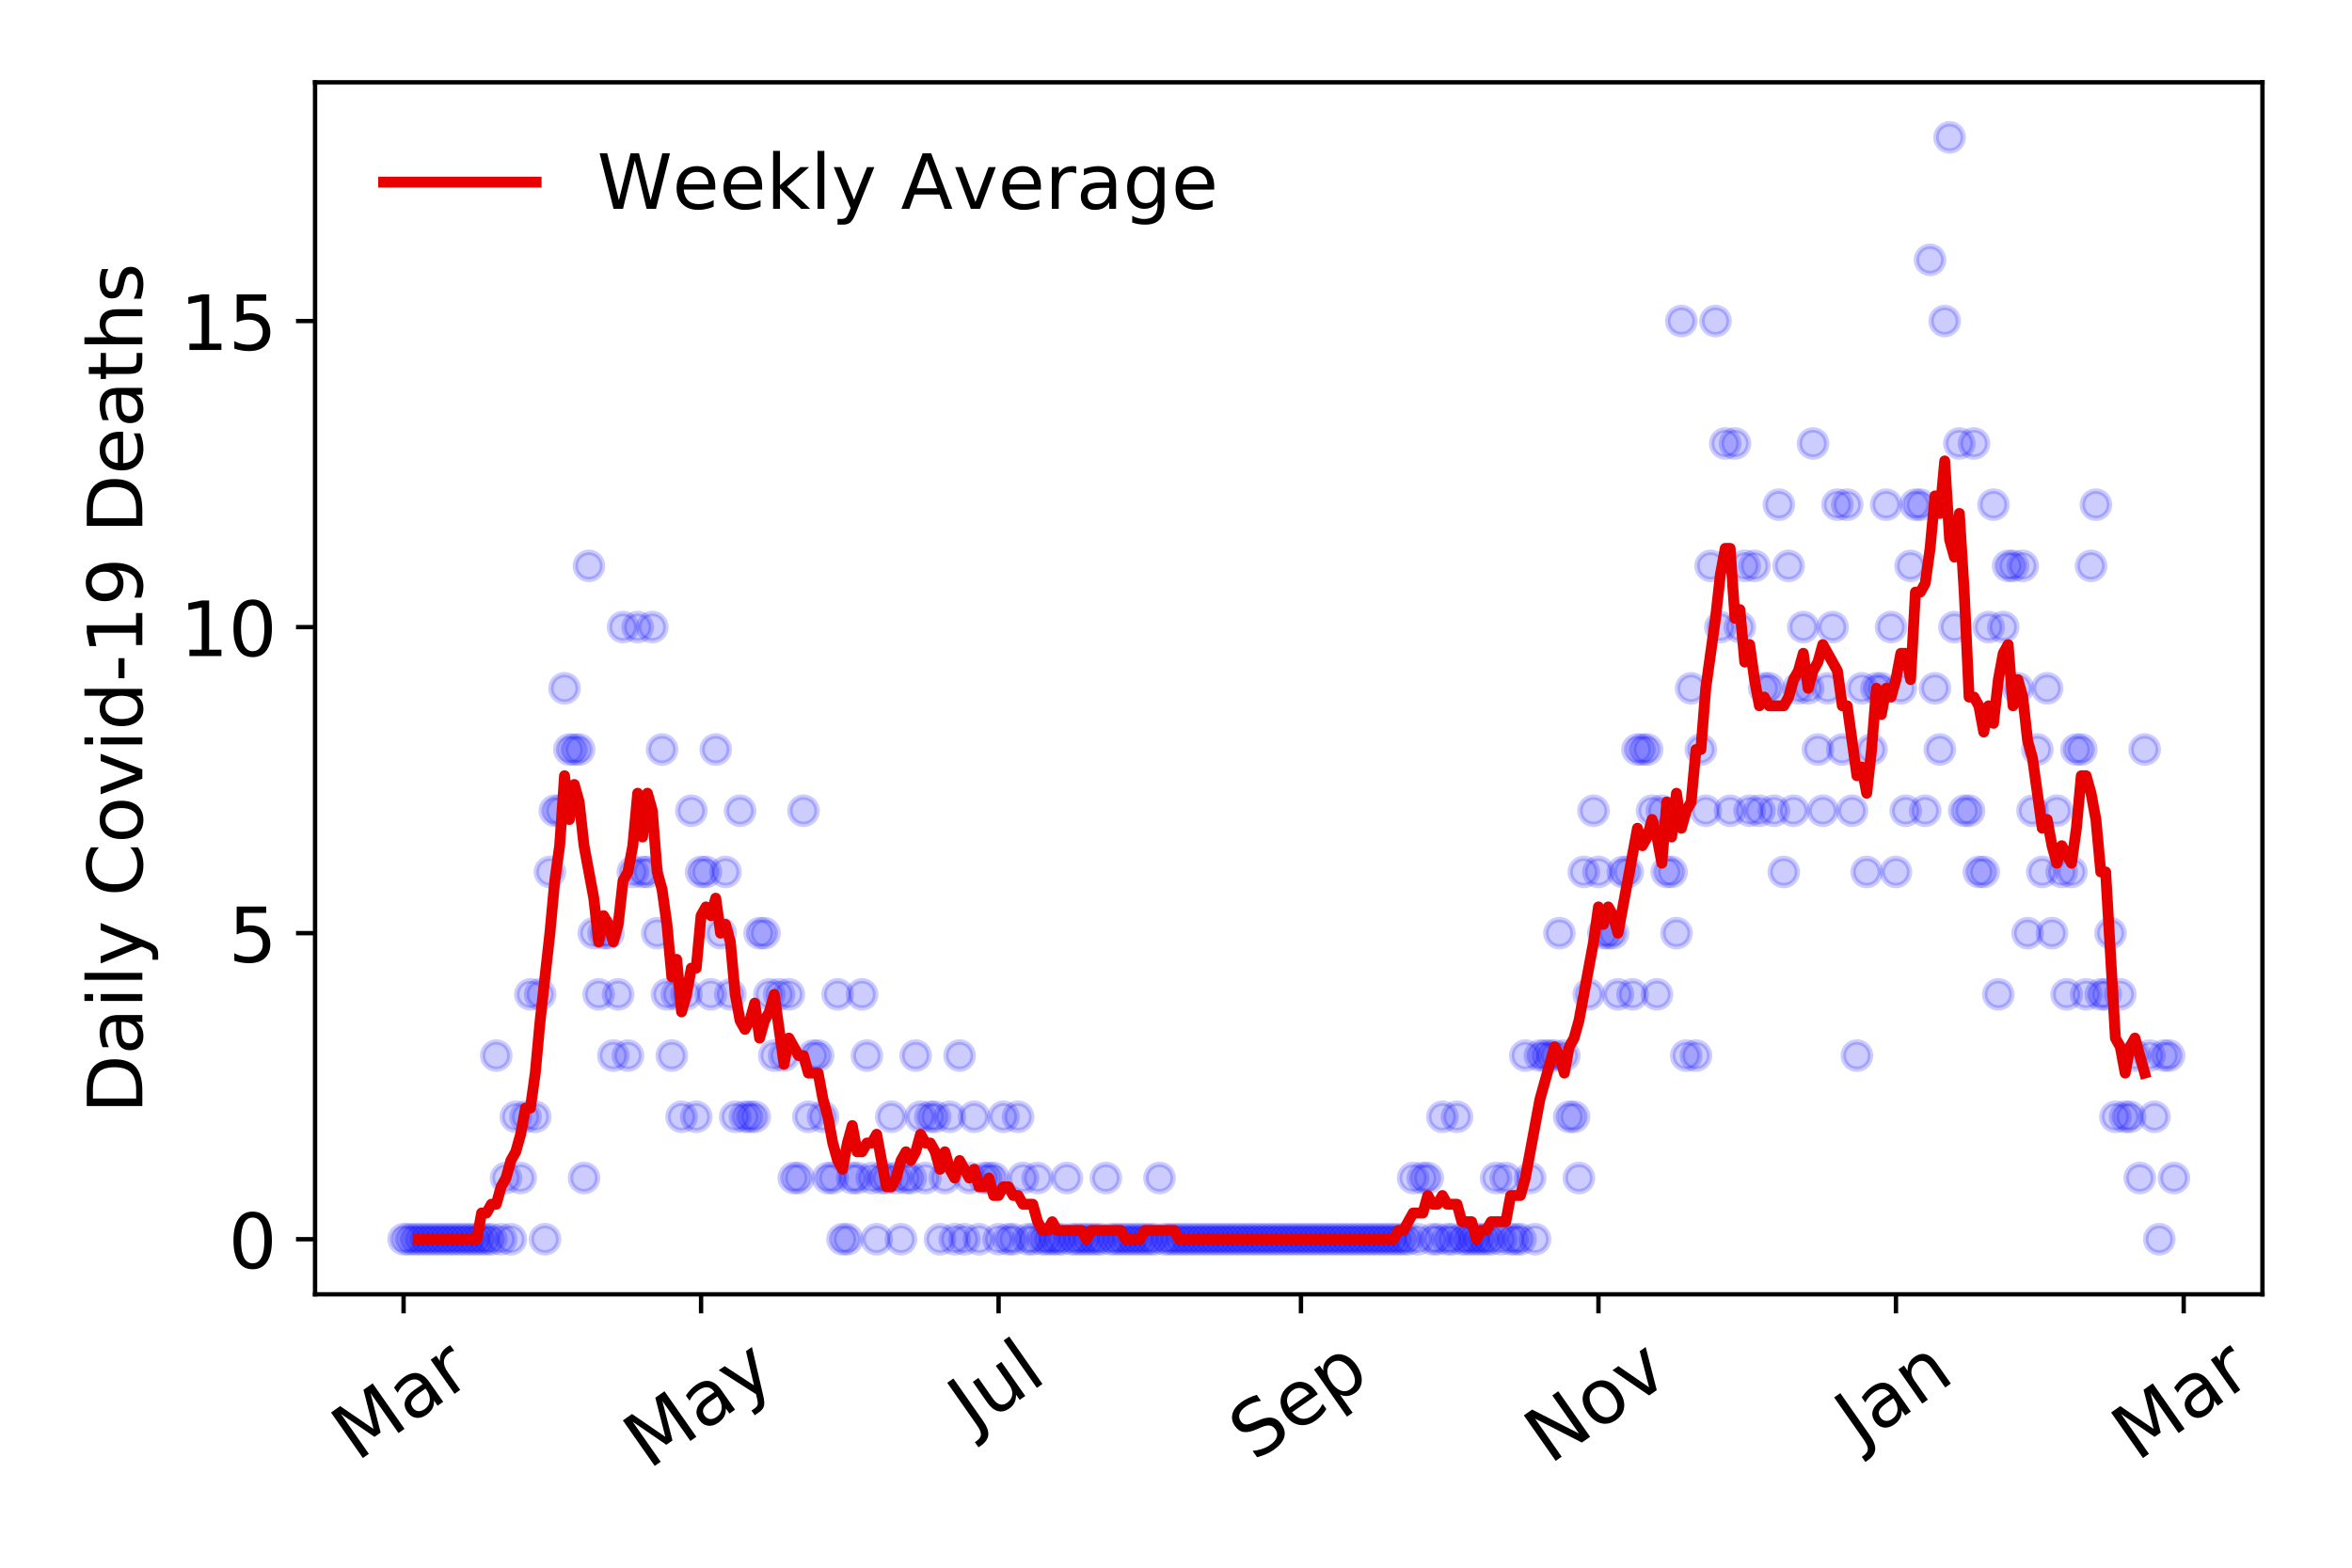 <?xml version="1.0" encoding="utf-8" standalone="no"?>
<!DOCTYPE svg PUBLIC "-//W3C//DTD SVG 1.1//EN"
  "http://www.w3.org/Graphics/SVG/1.1/DTD/svg11.dtd">
<!-- Created with matplotlib (https://matplotlib.org/) -->
<svg height="288pt" version="1.1" viewBox="0 0 432 288" width="432pt" xmlns="http://www.w3.org/2000/svg" xmlns:xlink="http://www.w3.org/1999/xlink">
 <defs>
  <style type="text/css">
*{stroke-linecap:butt;stroke-linejoin:round;}
  </style>
 </defs>
 <g id="figure_1">
  <g id="patch_1">
   <path d="M 0 288 
L 432 288 
L 432 0 
L 0 0 
z
" style="fill:#ffffff;"/>
  </g>
  <g id="axes_1">
   <g id="patch_2">
    <path d="M 57.87 237.778 
L 415.552 237.778 
L 415.552 15.12 
L 57.87 15.12 
z
" style="fill:#ffffff;"/>
   </g>
   <g id="matplotlib.axis_1">
    <g id="xtick_1">
     <g id="line2d_1">
      <defs>
       <path d="M 0 0 
L 0 3.5 
" id="m8caf722ca4" style="stroke:#000000;stroke-width:0.8;"/>
      </defs>
      <g>
       <use style="stroke:#000000;stroke-width:0.8;" x="74.128" xlink:href="#m8caf722ca4" y="237.778"/>
      </g>
     </g>
     <g id="text_1">
      <!-- Mar -->
      <defs>
       <path d="M 9.812 72.906 
L 24.516 72.906 
L 43.109 23.297 
L 61.812 72.906 
L 76.516 72.906 
L 76.516 0 
L 66.891 0 
L 66.891 64.016 
L 48.094 14.016 
L 38.188 14.016 
L 19.391 64.016 
L 19.391 0 
L 9.812 0 
z
" id="DejaVuSans-77"/>
       <path d="M 34.281 27.484 
Q 23.391 27.484 19.188 25 
Q 14.984 22.516 14.984 16.5 
Q 14.984 11.719 18.141 8.906 
Q 21.297 6.109 26.703 6.109 
Q 34.188 6.109 38.703 11.406 
Q 43.219 16.703 43.219 25.484 
L 43.219 27.484 
z
M 52.203 31.203 
L 52.203 0 
L 43.219 0 
L 43.219 8.297 
Q 40.141 3.328 35.547 0.953 
Q 30.953 -1.422 24.312 -1.422 
Q 15.922 -1.422 10.953 3.297 
Q 6 8.016 6 15.922 
Q 6 25.141 12.172 29.828 
Q 18.359 34.516 30.609 34.516 
L 43.219 34.516 
L 43.219 35.406 
Q 43.219 41.609 39.141 45 
Q 35.062 48.391 27.688 48.391 
Q 23 48.391 18.547 47.266 
Q 14.109 46.141 10.016 43.891 
L 10.016 52.203 
Q 14.938 54.109 19.578 55.047 
Q 24.219 56 28.609 56 
Q 40.484 56 46.344 49.844 
Q 52.203 43.703 52.203 31.203 
z
" id="DejaVuSans-97"/>
       <path d="M 41.109 46.297 
Q 39.594 47.172 37.812 47.578 
Q 36.031 48 33.891 48 
Q 26.266 48 22.188 43.047 
Q 18.109 38.094 18.109 28.812 
L 18.109 0 
L 9.078 0 
L 9.078 54.688 
L 18.109 54.688 
L 18.109 46.188 
Q 20.953 51.172 25.484 53.578 
Q 30.031 56 36.531 56 
Q 37.453 56 38.578 55.875 
Q 39.703 55.766 41.062 55.516 
z
" id="DejaVuSans-114"/>
      </defs>
      <g transform="translate(65.526 268.643)rotate(-35)scale(0.14 -0.14)">
       <use xlink:href="#DejaVuSans-77"/>
       <use x="86.279" xlink:href="#DejaVuSans-97"/>
       <use x="147.559" xlink:href="#DejaVuSans-114"/>
      </g>
     </g>
    </g>
    <g id="xtick_2">
     <g id="line2d_2">
      <g>
       <use style="stroke:#000000;stroke-width:0.8;" x="128.77" xlink:href="#m8caf722ca4" y="237.778"/>
      </g>
     </g>
     <g id="text_2">
      <!-- May -->
      <defs>
       <path d="M 32.172 -5.078 
Q 28.375 -14.844 24.75 -17.812 
Q 21.141 -20.797 15.094 -20.797 
L 7.906 -20.797 
L 7.906 -13.281 
L 13.188 -13.281 
Q 16.891 -13.281 18.938 -11.516 
Q 21 -9.766 23.484 -3.219 
L 25.094 0.875 
L 2.984 54.688 
L 12.5 54.688 
L 29.594 11.922 
L 46.688 54.688 
L 56.203 54.688 
z
" id="DejaVuSans-121"/>
      </defs>
      <g transform="translate(119.131 270.094)rotate(-35)scale(0.14 -0.14)">
       <use xlink:href="#DejaVuSans-77"/>
       <use x="86.279" xlink:href="#DejaVuSans-97"/>
       <use x="147.559" xlink:href="#DejaVuSans-121"/>
      </g>
     </g>
    </g>
    <g id="xtick_3">
     <g id="line2d_3">
      <g>
       <use style="stroke:#000000;stroke-width:0.8;" x="183.413" xlink:href="#m8caf722ca4" y="237.778"/>
      </g>
     </g>
     <g id="text_3">
      <!-- Jul -->
      <defs>
       <path d="M 9.812 72.906 
L 19.672 72.906 
L 19.672 5.078 
Q 19.672 -8.109 14.672 -14.062 
Q 9.672 -20.016 -1.422 -20.016 
L -5.172 -20.016 
L -5.172 -11.719 
L -2.094 -11.719 
Q 4.438 -11.719 7.125 -8.047 
Q 9.812 -4.391 9.812 5.078 
z
" id="DejaVuSans-74"/>
       <path d="M 8.5 21.578 
L 8.5 54.688 
L 17.484 54.688 
L 17.484 21.922 
Q 17.484 14.156 20.5 10.266 
Q 23.531 6.391 29.594 6.391 
Q 36.859 6.391 41.078 11.031 
Q 45.312 15.672 45.312 23.688 
L 45.312 54.688 
L 54.297 54.688 
L 54.297 0 
L 45.312 0 
L 45.312 8.406 
Q 42.047 3.422 37.719 1 
Q 33.406 -1.422 27.688 -1.422 
Q 18.266 -1.422 13.375 4.438 
Q 8.5 10.297 8.5 21.578 
z
M 31.109 56 
z
" id="DejaVuSans-117"/>
       <path d="M 9.422 75.984 
L 18.406 75.984 
L 18.406 0 
L 9.422 0 
z
" id="DejaVuSans-108"/>
      </defs>
      <g transform="translate(178.71 263.181)rotate(-35)scale(0.14 -0.14)">
       <use xlink:href="#DejaVuSans-74"/>
       <use x="29.492" xlink:href="#DejaVuSans-117"/>
       <use x="92.871" xlink:href="#DejaVuSans-108"/>
      </g>
     </g>
    </g>
    <g id="xtick_4">
     <g id="line2d_4">
      <g>
       <use style="stroke:#000000;stroke-width:0.8;" x="238.951" xlink:href="#m8caf722ca4" y="237.778"/>
      </g>
     </g>
     <g id="text_4">
      <!-- Sep -->
      <defs>
       <path d="M 53.516 70.516 
L 53.516 60.891 
Q 47.906 63.578 42.922 64.891 
Q 37.938 66.219 33.297 66.219 
Q 25.25 66.219 20.875 63.094 
Q 16.5 59.969 16.5 54.203 
Q 16.5 49.359 19.406 46.891 
Q 22.312 44.438 30.422 42.922 
L 36.375 41.703 
Q 47.406 39.594 52.656 34.297 
Q 57.906 29 57.906 20.125 
Q 57.906 9.516 50.797 4.047 
Q 43.703 -1.422 29.984 -1.422 
Q 24.812 -1.422 18.969 -0.25 
Q 13.141 0.922 6.891 3.219 
L 6.891 13.375 
Q 12.891 10.016 18.656 8.297 
Q 24.422 6.594 29.984 6.594 
Q 38.422 6.594 43.016 9.906 
Q 47.609 13.234 47.609 19.391 
Q 47.609 24.75 44.312 27.781 
Q 41.016 30.812 33.5 32.328 
L 27.484 33.5 
Q 16.453 35.688 11.516 40.375 
Q 6.594 45.062 6.594 53.422 
Q 6.594 63.094 13.406 68.656 
Q 20.219 74.219 32.172 74.219 
Q 37.312 74.219 42.625 73.281 
Q 47.953 72.359 53.516 70.516 
z
" id="DejaVuSans-83"/>
       <path d="M 56.203 29.594 
L 56.203 25.203 
L 14.891 25.203 
Q 15.484 15.922 20.484 11.062 
Q 25.484 6.203 34.422 6.203 
Q 39.594 6.203 44.453 7.469 
Q 49.312 8.734 54.109 11.281 
L 54.109 2.781 
Q 49.266 0.734 44.188 -0.344 
Q 39.109 -1.422 33.891 -1.422 
Q 20.797 -1.422 13.156 6.188 
Q 5.516 13.812 5.516 26.812 
Q 5.516 40.234 12.766 48.109 
Q 20.016 56 32.328 56 
Q 43.359 56 49.781 48.891 
Q 56.203 41.797 56.203 29.594 
z
M 47.219 32.234 
Q 47.125 39.594 43.094 43.984 
Q 39.062 48.391 32.422 48.391 
Q 24.906 48.391 20.391 44.141 
Q 15.875 39.891 15.188 32.172 
z
" id="DejaVuSans-101"/>
       <path d="M 18.109 8.203 
L 18.109 -20.797 
L 9.078 -20.797 
L 9.078 54.688 
L 18.109 54.688 
L 18.109 46.391 
Q 20.953 51.266 25.266 53.625 
Q 29.594 56 35.594 56 
Q 45.562 56 51.781 48.094 
Q 58.016 40.188 58.016 27.297 
Q 58.016 14.406 51.781 6.484 
Q 45.562 -1.422 35.594 -1.422 
Q 29.594 -1.422 25.266 0.953 
Q 20.953 3.328 18.109 8.203 
z
M 48.688 27.297 
Q 48.688 37.203 44.609 42.844 
Q 40.531 48.484 33.406 48.484 
Q 26.266 48.484 22.188 42.844 
Q 18.109 37.203 18.109 27.297 
Q 18.109 17.391 22.188 11.75 
Q 26.266 6.109 33.406 6.109 
Q 40.531 6.109 44.609 11.75 
Q 48.688 17.391 48.688 27.297 
z
" id="DejaVuSans-112"/>
      </defs>
      <g transform="translate(230.358 268.629)rotate(-35)scale(0.14 -0.14)">
       <use xlink:href="#DejaVuSans-83"/>
       <use x="63.477" xlink:href="#DejaVuSans-101"/>
       <use x="125" xlink:href="#DejaVuSans-112"/>
      </g>
     </g>
    </g>
    <g id="xtick_5">
     <g id="line2d_5">
      <g>
       <use style="stroke:#000000;stroke-width:0.8;" x="293.593" xlink:href="#m8caf722ca4" y="237.778"/>
      </g>
     </g>
     <g id="text_5">
      <!-- Nov -->
      <defs>
       <path d="M 9.812 72.906 
L 23.094 72.906 
L 55.422 11.922 
L 55.422 72.906 
L 64.984 72.906 
L 64.984 0 
L 51.703 0 
L 19.391 60.984 
L 19.391 0 
L 9.812 0 
z
" id="DejaVuSans-78"/>
       <path d="M 30.609 48.391 
Q 23.391 48.391 19.188 42.75 
Q 14.984 37.109 14.984 27.297 
Q 14.984 17.484 19.156 11.844 
Q 23.344 6.203 30.609 6.203 
Q 37.797 6.203 41.984 11.859 
Q 46.188 17.531 46.188 27.297 
Q 46.188 37.016 41.984 42.703 
Q 37.797 48.391 30.609 48.391 
z
M 30.609 56 
Q 42.328 56 49.016 48.375 
Q 55.719 40.766 55.719 27.297 
Q 55.719 13.875 49.016 6.219 
Q 42.328 -1.422 30.609 -1.422 
Q 18.844 -1.422 12.172 6.219 
Q 5.516 13.875 5.516 27.297 
Q 5.516 40.766 12.172 48.375 
Q 18.844 56 30.609 56 
z
" id="DejaVuSans-111"/>
       <path d="M 2.984 54.688 
L 12.5 54.688 
L 29.594 8.797 
L 46.688 54.688 
L 56.203 54.688 
L 35.688 0 
L 23.484 0 
z
" id="DejaVuSans-118"/>
      </defs>
      <g transform="translate(284.616 269.166)rotate(-35)scale(0.14 -0.14)">
       <use xlink:href="#DejaVuSans-78"/>
       <use x="74.805" xlink:href="#DejaVuSans-111"/>
       <use x="135.986" xlink:href="#DejaVuSans-118"/>
      </g>
     </g>
    </g>
    <g id="xtick_6">
     <g id="line2d_6">
      <g>
       <use style="stroke:#000000;stroke-width:0.8;" x="348.235" xlink:href="#m8caf722ca4" y="237.778"/>
      </g>
     </g>
     <g id="text_6">
      <!-- Jan -->
      <defs>
       <path d="M 54.891 33.016 
L 54.891 0 
L 45.906 0 
L 45.906 32.719 
Q 45.906 40.484 42.875 44.328 
Q 39.844 48.188 33.797 48.188 
Q 26.516 48.188 22.312 43.547 
Q 18.109 38.922 18.109 30.906 
L 18.109 0 
L 9.078 0 
L 9.078 54.688 
L 18.109 54.688 
L 18.109 46.188 
Q 21.344 51.125 25.703 53.562 
Q 30.078 56 35.797 56 
Q 45.219 56 50.047 50.172 
Q 54.891 44.344 54.891 33.016 
z
" id="DejaVuSans-110"/>
      </defs>
      <g transform="translate(341.611 265.871)rotate(-35)scale(0.14 -0.14)">
       <use xlink:href="#DejaVuSans-74"/>
       <use x="29.492" xlink:href="#DejaVuSans-97"/>
       <use x="90.771" xlink:href="#DejaVuSans-110"/>
      </g>
     </g>
    </g>
    <g id="xtick_7">
     <g id="line2d_7">
      <g>
       <use style="stroke:#000000;stroke-width:0.8;" x="401.086" xlink:href="#m8caf722ca4" y="237.778"/>
      </g>
     </g>
     <g id="text_7">
      <!-- Mar -->
      <g transform="translate(392.483 268.643)rotate(-35)scale(0.14 -0.14)">
       <use xlink:href="#DejaVuSans-77"/>
       <use x="86.279" xlink:href="#DejaVuSans-97"/>
       <use x="147.559" xlink:href="#DejaVuSans-114"/>
      </g>
     </g>
    </g>
   </g>
   <g id="matplotlib.axis_2">
    <g id="ytick_1">
     <g id="line2d_8">
      <defs>
       <path d="M 0 0 
L -3.5 0 
" id="me5f9a93cf5" style="stroke:#000000;stroke-width:0.8;"/>
      </defs>
      <g>
       <use style="stroke:#000000;stroke-width:0.8;" x="57.87" xlink:href="#me5f9a93cf5" y="227.657"/>
      </g>
     </g>
     <g id="text_8">
      <!-- 0 -->
      <defs>
       <path d="M 31.781 66.406 
Q 24.172 66.406 20.328 58.906 
Q 16.5 51.422 16.5 36.375 
Q 16.5 21.391 20.328 13.891 
Q 24.172 6.391 31.781 6.391 
Q 39.453 6.391 43.281 13.891 
Q 47.125 21.391 47.125 36.375 
Q 47.125 51.422 43.281 58.906 
Q 39.453 66.406 31.781 66.406 
z
M 31.781 74.219 
Q 44.047 74.219 50.516 64.516 
Q 56.984 54.828 56.984 36.375 
Q 56.984 17.969 50.516 8.266 
Q 44.047 -1.422 31.781 -1.422 
Q 19.531 -1.422 13.062 8.266 
Q 6.594 17.969 6.594 36.375 
Q 6.594 54.828 13.062 64.516 
Q 19.531 74.219 31.781 74.219 
z
" id="DejaVuSans-48"/>
      </defs>
      <g transform="translate(41.962 232.976)scale(0.14 -0.14)">
       <use xlink:href="#DejaVuSans-48"/>
      </g>
     </g>
    </g>
    <g id="ytick_2">
     <g id="line2d_9">
      <g>
       <use style="stroke:#000000;stroke-width:0.8;" x="57.87" xlink:href="#me5f9a93cf5" y="171.431"/>
      </g>
     </g>
     <g id="text_9">
      <!-- 5 -->
      <defs>
       <path d="M 10.797 72.906 
L 49.516 72.906 
L 49.516 64.594 
L 19.828 64.594 
L 19.828 46.734 
Q 21.969 47.469 24.109 47.828 
Q 26.266 48.188 28.422 48.188 
Q 40.625 48.188 47.75 41.5 
Q 54.891 34.812 54.891 23.391 
Q 54.891 11.625 47.562 5.094 
Q 40.234 -1.422 26.906 -1.422 
Q 22.312 -1.422 17.547 -0.641 
Q 12.797 0.141 7.719 1.703 
L 7.719 11.625 
Q 12.109 9.234 16.797 8.062 
Q 21.484 6.891 26.703 6.891 
Q 35.156 6.891 40.078 11.328 
Q 45.016 15.766 45.016 23.391 
Q 45.016 31 40.078 35.438 
Q 35.156 39.891 26.703 39.891 
Q 22.75 39.891 18.812 39.016 
Q 14.891 38.141 10.797 36.281 
z
" id="DejaVuSans-53"/>
      </defs>
      <g transform="translate(41.962 176.749)scale(0.14 -0.14)">
       <use xlink:href="#DejaVuSans-53"/>
      </g>
     </g>
    </g>
    <g id="ytick_3">
     <g id="line2d_10">
      <g>
       <use style="stroke:#000000;stroke-width:0.8;" x="57.87" xlink:href="#me5f9a93cf5" y="115.204"/>
      </g>
     </g>
     <g id="text_10">
      <!-- 10 -->
      <defs>
       <path d="M 12.406 8.297 
L 28.516 8.297 
L 28.516 63.922 
L 10.984 60.406 
L 10.984 69.391 
L 28.422 72.906 
L 38.281 72.906 
L 38.281 8.297 
L 54.391 8.297 
L 54.391 0 
L 12.406 0 
z
" id="DejaVuSans-49"/>
      </defs>
      <g transform="translate(33.055 120.523)scale(0.14 -0.14)">
       <use xlink:href="#DejaVuSans-49"/>
       <use x="63.623" xlink:href="#DejaVuSans-48"/>
      </g>
     </g>
    </g>
    <g id="ytick_4">
     <g id="line2d_11">
      <g>
       <use style="stroke:#000000;stroke-width:0.8;" x="57.87" xlink:href="#me5f9a93cf5" y="58.977"/>
      </g>
     </g>
     <g id="text_11">
      <!-- 15 -->
      <g transform="translate(33.055 64.296)scale(0.14 -0.14)">
       <use xlink:href="#DejaVuSans-49"/>
       <use x="63.623" xlink:href="#DejaVuSans-53"/>
      </g>
     </g>
    </g>
    <g id="text_12">
     <!-- Daily Covid-19 Deaths -->
     <defs>
      <path d="M 19.672 64.797 
L 19.672 8.109 
L 31.594 8.109 
Q 46.688 8.109 53.688 14.938 
Q 60.688 21.781 60.688 36.531 
Q 60.688 51.172 53.688 57.984 
Q 46.688 64.797 31.594 64.797 
z
M 9.812 72.906 
L 30.078 72.906 
Q 51.266 72.906 61.172 64.094 
Q 71.094 55.281 71.094 36.531 
Q 71.094 17.672 61.125 8.828 
Q 51.172 0 30.078 0 
L 9.812 0 
z
" id="DejaVuSans-68"/>
      <path d="M 9.422 54.688 
L 18.406 54.688 
L 18.406 0 
L 9.422 0 
z
M 9.422 75.984 
L 18.406 75.984 
L 18.406 64.594 
L 9.422 64.594 
z
" id="DejaVuSans-105"/>
      <path id="DejaVuSans-32"/>
      <path d="M 64.406 67.281 
L 64.406 56.891 
Q 59.422 61.531 53.781 63.812 
Q 48.141 66.109 41.797 66.109 
Q 29.297 66.109 22.656 58.469 
Q 16.016 50.828 16.016 36.375 
Q 16.016 21.969 22.656 14.328 
Q 29.297 6.688 41.797 6.688 
Q 48.141 6.688 53.781 8.984 
Q 59.422 11.281 64.406 15.922 
L 64.406 5.609 
Q 59.234 2.094 53.438 0.328 
Q 47.656 -1.422 41.219 -1.422 
Q 24.656 -1.422 15.125 8.703 
Q 5.609 18.844 5.609 36.375 
Q 5.609 53.953 15.125 64.078 
Q 24.656 74.219 41.219 74.219 
Q 47.75 74.219 53.531 72.484 
Q 59.328 70.75 64.406 67.281 
z
" id="DejaVuSans-67"/>
      <path d="M 45.406 46.391 
L 45.406 75.984 
L 54.391 75.984 
L 54.391 0 
L 45.406 0 
L 45.406 8.203 
Q 42.578 3.328 38.25 0.953 
Q 33.938 -1.422 27.875 -1.422 
Q 17.969 -1.422 11.734 6.484 
Q 5.516 14.406 5.516 27.297 
Q 5.516 40.188 11.734 48.094 
Q 17.969 56 27.875 56 
Q 33.938 56 38.25 53.625 
Q 42.578 51.266 45.406 46.391 
z
M 14.797 27.297 
Q 14.797 17.391 18.875 11.75 
Q 22.953 6.109 30.078 6.109 
Q 37.203 6.109 41.297 11.75 
Q 45.406 17.391 45.406 27.297 
Q 45.406 37.203 41.297 42.844 
Q 37.203 48.484 30.078 48.484 
Q 22.953 48.484 18.875 42.844 
Q 14.797 37.203 14.797 27.297 
z
" id="DejaVuSans-100"/>
      <path d="M 4.891 31.391 
L 31.203 31.391 
L 31.203 23.391 
L 4.891 23.391 
z
" id="DejaVuSans-45"/>
      <path d="M 10.984 1.516 
L 10.984 10.5 
Q 14.703 8.734 18.5 7.812 
Q 22.312 6.891 25.984 6.891 
Q 35.75 6.891 40.891 13.453 
Q 46.047 20.016 46.781 33.406 
Q 43.953 29.203 39.594 26.953 
Q 35.25 24.703 29.984 24.703 
Q 19.047 24.703 12.672 31.312 
Q 6.297 37.938 6.297 49.422 
Q 6.297 60.641 12.938 67.422 
Q 19.578 74.219 30.609 74.219 
Q 43.266 74.219 49.922 64.516 
Q 56.594 54.828 56.594 36.375 
Q 56.594 19.141 48.406 8.859 
Q 40.234 -1.422 26.422 -1.422 
Q 22.703 -1.422 18.891 -0.688 
Q 15.094 0.047 10.984 1.516 
z
M 30.609 32.422 
Q 37.25 32.422 41.125 36.953 
Q 45.016 41.5 45.016 49.422 
Q 45.016 57.281 41.125 61.844 
Q 37.25 66.406 30.609 66.406 
Q 23.969 66.406 20.094 61.844 
Q 16.219 57.281 16.219 49.422 
Q 16.219 41.5 20.094 36.953 
Q 23.969 32.422 30.609 32.422 
z
" id="DejaVuSans-57"/>
      <path d="M 18.312 70.219 
L 18.312 54.688 
L 36.812 54.688 
L 36.812 47.703 
L 18.312 47.703 
L 18.312 18.016 
Q 18.312 11.328 20.141 9.422 
Q 21.969 7.516 27.594 7.516 
L 36.812 7.516 
L 36.812 0 
L 27.594 0 
Q 17.188 0 13.234 3.875 
Q 9.281 7.766 9.281 18.016 
L 9.281 47.703 
L 2.688 47.703 
L 2.688 54.688 
L 9.281 54.688 
L 9.281 70.219 
z
" id="DejaVuSans-116"/>
      <path d="M 54.891 33.016 
L 54.891 0 
L 45.906 0 
L 45.906 32.719 
Q 45.906 40.484 42.875 44.328 
Q 39.844 48.188 33.797 48.188 
Q 26.516 48.188 22.312 43.547 
Q 18.109 38.922 18.109 30.906 
L 18.109 0 
L 9.078 0 
L 9.078 75.984 
L 18.109 75.984 
L 18.109 46.188 
Q 21.344 51.125 25.703 53.562 
Q 30.078 56 35.797 56 
Q 45.219 56 50.047 50.172 
Q 54.891 44.344 54.891 33.016 
z
" id="DejaVuSans-104"/>
      <path d="M 44.281 53.078 
L 44.281 44.578 
Q 40.484 46.531 36.375 47.5 
Q 32.281 48.484 27.875 48.484 
Q 21.188 48.484 17.844 46.438 
Q 14.5 44.391 14.5 40.281 
Q 14.5 37.156 16.891 35.375 
Q 19.281 33.594 26.516 31.984 
L 29.594 31.297 
Q 39.156 29.25 43.188 25.516 
Q 47.219 21.781 47.219 15.094 
Q 47.219 7.469 41.188 3.016 
Q 35.156 -1.422 24.609 -1.422 
Q 20.219 -1.422 15.453 -0.562 
Q 10.688 0.297 5.422 2 
L 5.422 11.281 
Q 10.406 8.688 15.234 7.391 
Q 20.062 6.109 24.812 6.109 
Q 31.156 6.109 34.562 8.281 
Q 37.984 10.453 37.984 14.406 
Q 37.984 18.062 35.516 20.016 
Q 33.062 21.969 24.703 23.781 
L 21.578 24.516 
Q 13.234 26.266 9.516 29.906 
Q 5.812 33.547 5.812 39.891 
Q 5.812 47.609 11.281 51.797 
Q 16.75 56 26.812 56 
Q 31.781 56 36.172 55.266 
Q 40.578 54.547 44.281 53.078 
z
" id="DejaVuSans-115"/>
     </defs>
     <g transform="translate(26.143 204.56)rotate(-90)scale(0.14 -0.14)">
      <use xlink:href="#DejaVuSans-68"/>
      <use x="77.002" xlink:href="#DejaVuSans-97"/>
      <use x="138.281" xlink:href="#DejaVuSans-105"/>
      <use x="166.064" xlink:href="#DejaVuSans-108"/>
      <use x="193.848" xlink:href="#DejaVuSans-121"/>
      <use x="253.027" xlink:href="#DejaVuSans-32"/>
      <use x="284.814" xlink:href="#DejaVuSans-67"/>
      <use x="354.639" xlink:href="#DejaVuSans-111"/>
      <use x="415.82" xlink:href="#DejaVuSans-118"/>
      <use x="475" xlink:href="#DejaVuSans-105"/>
      <use x="502.783" xlink:href="#DejaVuSans-100"/>
      <use x="566.26" xlink:href="#DejaVuSans-45"/>
      <use x="602.344" xlink:href="#DejaVuSans-49"/>
      <use x="665.967" xlink:href="#DejaVuSans-57"/>
      <use x="729.59" xlink:href="#DejaVuSans-32"/>
      <use x="761.377" xlink:href="#DejaVuSans-68"/>
      <use x="838.379" xlink:href="#DejaVuSans-101"/>
      <use x="899.902" xlink:href="#DejaVuSans-97"/>
      <use x="961.182" xlink:href="#DejaVuSans-116"/>
      <use x="1000.391" xlink:href="#DejaVuSans-104"/>
      <use x="1063.77" xlink:href="#DejaVuSans-115"/>
     </g>
    </g>
   </g>
   <g id="line2d_12">
    <defs>
     <path d="M 0 2.5 
C 0.663 2.5 1.299 2.237 1.768 1.768 
C 2.237 1.299 2.5 0.663 2.5 0 
C 2.5 -0.663 2.237 -1.299 1.768 -1.768 
C 1.299 -2.237 0.663 -2.5 0 -2.5 
C -0.663 -2.5 -1.299 -2.237 -1.768 -1.768 
C -2.237 -1.299 -2.5 -0.663 -2.5 0 
C -2.5 0.663 -2.237 1.299 -1.768 1.768 
C -1.299 2.237 -0.663 2.5 0 2.5 
z
" id="mbb3caa685a" style="stroke:#0000ff;stroke-opacity:0.2;"/>
    </defs>
    <g clip-path="url(#p5eba25e8f0)">
     <use style="fill:#0000ff;fill-opacity:0.2;stroke:#0000ff;stroke-opacity:0.2;" x="74.128" xlink:href="#mbb3caa685a" y="227.657"/>
     <use style="fill:#0000ff;fill-opacity:0.2;stroke:#0000ff;stroke-opacity:0.2;" x="75.024" xlink:href="#mbb3caa685a" y="227.657"/>
     <use style="fill:#0000ff;fill-opacity:0.2;stroke:#0000ff;stroke-opacity:0.2;" x="75.92" xlink:href="#mbb3caa685a" y="227.657"/>
     <use style="fill:#0000ff;fill-opacity:0.2;stroke:#0000ff;stroke-opacity:0.2;" x="76.816" xlink:href="#mbb3caa685a" y="227.657"/>
     <use style="fill:#0000ff;fill-opacity:0.2;stroke:#0000ff;stroke-opacity:0.2;" x="77.711" xlink:href="#mbb3caa685a" y="227.657"/>
     <use style="fill:#0000ff;fill-opacity:0.2;stroke:#0000ff;stroke-opacity:0.2;" x="78.607" xlink:href="#mbb3caa685a" y="227.657"/>
     <use style="fill:#0000ff;fill-opacity:0.2;stroke:#0000ff;stroke-opacity:0.2;" x="79.503" xlink:href="#mbb3caa685a" y="227.657"/>
     <use style="fill:#0000ff;fill-opacity:0.2;stroke:#0000ff;stroke-opacity:0.2;" x="80.399" xlink:href="#mbb3caa685a" y="227.657"/>
     <use style="fill:#0000ff;fill-opacity:0.2;stroke:#0000ff;stroke-opacity:0.2;" x="81.294" xlink:href="#mbb3caa685a" y="227.657"/>
     <use style="fill:#0000ff;fill-opacity:0.2;stroke:#0000ff;stroke-opacity:0.2;" x="82.19" xlink:href="#mbb3caa685a" y="227.657"/>
     <use style="fill:#0000ff;fill-opacity:0.2;stroke:#0000ff;stroke-opacity:0.2;" x="83.086" xlink:href="#mbb3caa685a" y="227.657"/>
     <use style="fill:#0000ff;fill-opacity:0.2;stroke:#0000ff;stroke-opacity:0.2;" x="83.982" xlink:href="#mbb3caa685a" y="227.657"/>
     <use style="fill:#0000ff;fill-opacity:0.2;stroke:#0000ff;stroke-opacity:0.2;" x="84.878" xlink:href="#mbb3caa685a" y="227.657"/>
     <use style="fill:#0000ff;fill-opacity:0.2;stroke:#0000ff;stroke-opacity:0.2;" x="85.773" xlink:href="#mbb3caa685a" y="227.657"/>
     <use style="fill:#0000ff;fill-opacity:0.2;stroke:#0000ff;stroke-opacity:0.2;" x="86.669" xlink:href="#mbb3caa685a" y="227.657"/>
     <use style="fill:#0000ff;fill-opacity:0.2;stroke:#0000ff;stroke-opacity:0.2;" x="87.565" xlink:href="#mbb3caa685a" y="227.657"/>
     <use style="fill:#0000ff;fill-opacity:0.2;stroke:#0000ff;stroke-opacity:0.2;" x="88.461" xlink:href="#mbb3caa685a" y="227.657"/>
     <use style="fill:#0000ff;fill-opacity:0.2;stroke:#0000ff;stroke-opacity:0.2;" x="89.356" xlink:href="#mbb3caa685a" y="227.657"/>
     <use style="fill:#0000ff;fill-opacity:0.2;stroke:#0000ff;stroke-opacity:0.2;" x="90.252" xlink:href="#mbb3caa685a" y="227.657"/>
     <use style="fill:#0000ff;fill-opacity:0.2;stroke:#0000ff;stroke-opacity:0.2;" x="91.148" xlink:href="#mbb3caa685a" y="193.921"/>
     <use style="fill:#0000ff;fill-opacity:0.2;stroke:#0000ff;stroke-opacity:0.2;" x="92.044" xlink:href="#mbb3caa685a" y="227.657"/>
     <use style="fill:#0000ff;fill-opacity:0.2;stroke:#0000ff;stroke-opacity:0.2;" x="92.94" xlink:href="#mbb3caa685a" y="216.412"/>
     <use style="fill:#0000ff;fill-opacity:0.2;stroke:#0000ff;stroke-opacity:0.2;" x="93.835" xlink:href="#mbb3caa685a" y="227.657"/>
     <use style="fill:#0000ff;fill-opacity:0.2;stroke:#0000ff;stroke-opacity:0.2;" x="94.731" xlink:href="#mbb3caa685a" y="205.167"/>
     <use style="fill:#0000ff;fill-opacity:0.2;stroke:#0000ff;stroke-opacity:0.2;" x="95.627" xlink:href="#mbb3caa685a" y="216.412"/>
     <use style="fill:#0000ff;fill-opacity:0.2;stroke:#0000ff;stroke-opacity:0.2;" x="96.523" xlink:href="#mbb3caa685a" y="205.167"/>
     <use style="fill:#0000ff;fill-opacity:0.2;stroke:#0000ff;stroke-opacity:0.2;" x="97.418" xlink:href="#mbb3caa685a" y="182.676"/>
     <use style="fill:#0000ff;fill-opacity:0.2;stroke:#0000ff;stroke-opacity:0.2;" x="98.314" xlink:href="#mbb3caa685a" y="205.167"/>
     <use style="fill:#0000ff;fill-opacity:0.2;stroke:#0000ff;stroke-opacity:0.2;" x="99.21" xlink:href="#mbb3caa685a" y="182.676"/>
     <use style="fill:#0000ff;fill-opacity:0.2;stroke:#0000ff;stroke-opacity:0.2;" x="100.106" xlink:href="#mbb3caa685a" y="227.657"/>
     <use style="fill:#0000ff;fill-opacity:0.2;stroke:#0000ff;stroke-opacity:0.2;" x="101.002" xlink:href="#mbb3caa685a" y="160.185"/>
     <use style="fill:#0000ff;fill-opacity:0.2;stroke:#0000ff;stroke-opacity:0.2;" x="101.897" xlink:href="#mbb3caa685a" y="148.94"/>
     <use style="fill:#0000ff;fill-opacity:0.2;stroke:#0000ff;stroke-opacity:0.2;" x="102.793" xlink:href="#mbb3caa685a" y="148.94"/>
     <use style="fill:#0000ff;fill-opacity:0.2;stroke:#0000ff;stroke-opacity:0.2;" x="103.689" xlink:href="#mbb3caa685a" y="126.449"/>
     <use style="fill:#0000ff;fill-opacity:0.2;stroke:#0000ff;stroke-opacity:0.2;" x="104.585" xlink:href="#mbb3caa685a" y="137.694"/>
     <use style="fill:#0000ff;fill-opacity:0.2;stroke:#0000ff;stroke-opacity:0.2;" x="105.48" xlink:href="#mbb3caa685a" y="137.694"/>
     <use style="fill:#0000ff;fill-opacity:0.2;stroke:#0000ff;stroke-opacity:0.2;" x="106.376" xlink:href="#mbb3caa685a" y="137.694"/>
     <use style="fill:#0000ff;fill-opacity:0.2;stroke:#0000ff;stroke-opacity:0.2;" x="107.272" xlink:href="#mbb3caa685a" y="216.412"/>
     <use style="fill:#0000ff;fill-opacity:0.2;stroke:#0000ff;stroke-opacity:0.2;" x="108.168" xlink:href="#mbb3caa685a" y="103.958"/>
     <use style="fill:#0000ff;fill-opacity:0.2;stroke:#0000ff;stroke-opacity:0.2;" x="109.063" xlink:href="#mbb3caa685a" y="171.431"/>
     <use style="fill:#0000ff;fill-opacity:0.2;stroke:#0000ff;stroke-opacity:0.2;" x="109.959" xlink:href="#mbb3caa685a" y="182.676"/>
     <use style="fill:#0000ff;fill-opacity:0.2;stroke:#0000ff;stroke-opacity:0.2;" x="110.855" xlink:href="#mbb3caa685a" y="171.431"/>
     <use style="fill:#0000ff;fill-opacity:0.2;stroke:#0000ff;stroke-opacity:0.2;" x="111.751" xlink:href="#mbb3caa685a" y="171.431"/>
     <use style="fill:#0000ff;fill-opacity:0.2;stroke:#0000ff;stroke-opacity:0.2;" x="112.647" xlink:href="#mbb3caa685a" y="193.921"/>
     <use style="fill:#0000ff;fill-opacity:0.2;stroke:#0000ff;stroke-opacity:0.2;" x="113.542" xlink:href="#mbb3caa685a" y="182.676"/>
     <use style="fill:#0000ff;fill-opacity:0.2;stroke:#0000ff;stroke-opacity:0.2;" x="114.438" xlink:href="#mbb3caa685a" y="115.204"/>
     <use style="fill:#0000ff;fill-opacity:0.2;stroke:#0000ff;stroke-opacity:0.2;" x="115.334" xlink:href="#mbb3caa685a" y="193.921"/>
     <use style="fill:#0000ff;fill-opacity:0.2;stroke:#0000ff;stroke-opacity:0.2;" x="116.23" xlink:href="#mbb3caa685a" y="160.185"/>
     <use style="fill:#0000ff;fill-opacity:0.2;stroke:#0000ff;stroke-opacity:0.2;" x="117.125" xlink:href="#mbb3caa685a" y="115.204"/>
     <use style="fill:#0000ff;fill-opacity:0.2;stroke:#0000ff;stroke-opacity:0.2;" x="118.021" xlink:href="#mbb3caa685a" y="160.185"/>
     <use style="fill:#0000ff;fill-opacity:0.2;stroke:#0000ff;stroke-opacity:0.2;" x="118.917" xlink:href="#mbb3caa685a" y="160.185"/>
     <use style="fill:#0000ff;fill-opacity:0.2;stroke:#0000ff;stroke-opacity:0.2;" x="119.813" xlink:href="#mbb3caa685a" y="115.204"/>
     <use style="fill:#0000ff;fill-opacity:0.2;stroke:#0000ff;stroke-opacity:0.2;" x="120.709" xlink:href="#mbb3caa685a" y="171.431"/>
     <use style="fill:#0000ff;fill-opacity:0.2;stroke:#0000ff;stroke-opacity:0.2;" x="121.604" xlink:href="#mbb3caa685a" y="137.694"/>
     <use style="fill:#0000ff;fill-opacity:0.2;stroke:#0000ff;stroke-opacity:0.2;" x="122.5" xlink:href="#mbb3caa685a" y="182.676"/>
     <use style="fill:#0000ff;fill-opacity:0.2;stroke:#0000ff;stroke-opacity:0.2;" x="123.396" xlink:href="#mbb3caa685a" y="193.921"/>
     <use style="fill:#0000ff;fill-opacity:0.2;stroke:#0000ff;stroke-opacity:0.2;" x="124.292" xlink:href="#mbb3caa685a" y="182.676"/>
     <use style="fill:#0000ff;fill-opacity:0.2;stroke:#0000ff;stroke-opacity:0.2;" x="125.187" xlink:href="#mbb3caa685a" y="205.167"/>
     <use style="fill:#0000ff;fill-opacity:0.2;stroke:#0000ff;stroke-opacity:0.2;" x="126.083" xlink:href="#mbb3caa685a" y="182.676"/>
     <use style="fill:#0000ff;fill-opacity:0.2;stroke:#0000ff;stroke-opacity:0.2;" x="126.979" xlink:href="#mbb3caa685a" y="148.94"/>
     <use style="fill:#0000ff;fill-opacity:0.2;stroke:#0000ff;stroke-opacity:0.2;" x="127.875" xlink:href="#mbb3caa685a" y="205.167"/>
     <use style="fill:#0000ff;fill-opacity:0.2;stroke:#0000ff;stroke-opacity:0.2;" x="128.77" xlink:href="#mbb3caa685a" y="160.185"/>
     <use style="fill:#0000ff;fill-opacity:0.2;stroke:#0000ff;stroke-opacity:0.2;" x="129.666" xlink:href="#mbb3caa685a" y="160.185"/>
     <use style="fill:#0000ff;fill-opacity:0.2;stroke:#0000ff;stroke-opacity:0.2;" x="130.562" xlink:href="#mbb3caa685a" y="182.676"/>
     <use style="fill:#0000ff;fill-opacity:0.2;stroke:#0000ff;stroke-opacity:0.2;" x="131.458" xlink:href="#mbb3caa685a" y="137.694"/>
     <use style="fill:#0000ff;fill-opacity:0.2;stroke:#0000ff;stroke-opacity:0.2;" x="132.354" xlink:href="#mbb3caa685a" y="171.431"/>
     <use style="fill:#0000ff;fill-opacity:0.2;stroke:#0000ff;stroke-opacity:0.2;" x="133.249" xlink:href="#mbb3caa685a" y="160.185"/>
     <use style="fill:#0000ff;fill-opacity:0.2;stroke:#0000ff;stroke-opacity:0.2;" x="134.145" xlink:href="#mbb3caa685a" y="182.676"/>
     <use style="fill:#0000ff;fill-opacity:0.2;stroke:#0000ff;stroke-opacity:0.2;" x="135.041" xlink:href="#mbb3caa685a" y="205.167"/>
     <use style="fill:#0000ff;fill-opacity:0.2;stroke:#0000ff;stroke-opacity:0.2;" x="135.937" xlink:href="#mbb3caa685a" y="148.94"/>
     <use style="fill:#0000ff;fill-opacity:0.2;stroke:#0000ff;stroke-opacity:0.2;" x="136.832" xlink:href="#mbb3caa685a" y="205.167"/>
     <use style="fill:#0000ff;fill-opacity:0.2;stroke:#0000ff;stroke-opacity:0.2;" x="137.728" xlink:href="#mbb3caa685a" y="205.167"/>
     <use style="fill:#0000ff;fill-opacity:0.2;stroke:#0000ff;stroke-opacity:0.2;" x="138.624" xlink:href="#mbb3caa685a" y="205.167"/>
     <use style="fill:#0000ff;fill-opacity:0.2;stroke:#0000ff;stroke-opacity:0.2;" x="139.52" xlink:href="#mbb3caa685a" y="171.431"/>
     <use style="fill:#0000ff;fill-opacity:0.2;stroke:#0000ff;stroke-opacity:0.2;" x="140.416" xlink:href="#mbb3caa685a" y="171.431"/>
     <use style="fill:#0000ff;fill-opacity:0.2;stroke:#0000ff;stroke-opacity:0.2;" x="141.311" xlink:href="#mbb3caa685a" y="182.676"/>
     <use style="fill:#0000ff;fill-opacity:0.2;stroke:#0000ff;stroke-opacity:0.2;" x="142.207" xlink:href="#mbb3caa685a" y="193.921"/>
     <use style="fill:#0000ff;fill-opacity:0.2;stroke:#0000ff;stroke-opacity:0.2;" x="143.103" xlink:href="#mbb3caa685a" y="182.676"/>
     <use style="fill:#0000ff;fill-opacity:0.2;stroke:#0000ff;stroke-opacity:0.2;" x="143.999" xlink:href="#mbb3caa685a" y="193.921"/>
     <use style="fill:#0000ff;fill-opacity:0.2;stroke:#0000ff;stroke-opacity:0.2;" x="144.894" xlink:href="#mbb3caa685a" y="182.676"/>
     <use style="fill:#0000ff;fill-opacity:0.2;stroke:#0000ff;stroke-opacity:0.2;" x="145.79" xlink:href="#mbb3caa685a" y="216.412"/>
     <use style="fill:#0000ff;fill-opacity:0.2;stroke:#0000ff;stroke-opacity:0.2;" x="146.686" xlink:href="#mbb3caa685a" y="216.412"/>
     <use style="fill:#0000ff;fill-opacity:0.2;stroke:#0000ff;stroke-opacity:0.2;" x="147.582" xlink:href="#mbb3caa685a" y="148.94"/>
     <use style="fill:#0000ff;fill-opacity:0.2;stroke:#0000ff;stroke-opacity:0.2;" x="148.478" xlink:href="#mbb3caa685a" y="205.167"/>
     <use style="fill:#0000ff;fill-opacity:0.2;stroke:#0000ff;stroke-opacity:0.2;" x="149.373" xlink:href="#mbb3caa685a" y="193.921"/>
     <use style="fill:#0000ff;fill-opacity:0.2;stroke:#0000ff;stroke-opacity:0.2;" x="150.269" xlink:href="#mbb3caa685a" y="193.921"/>
     <use style="fill:#0000ff;fill-opacity:0.2;stroke:#0000ff;stroke-opacity:0.2;" x="151.165" xlink:href="#mbb3caa685a" y="205.167"/>
     <use style="fill:#0000ff;fill-opacity:0.2;stroke:#0000ff;stroke-opacity:0.2;" x="152.061" xlink:href="#mbb3caa685a" y="216.412"/>
     <use style="fill:#0000ff;fill-opacity:0.2;stroke:#0000ff;stroke-opacity:0.2;" x="152.956" xlink:href="#mbb3caa685a" y="216.412"/>
     <use style="fill:#0000ff;fill-opacity:0.2;stroke:#0000ff;stroke-opacity:0.2;" x="153.852" xlink:href="#mbb3caa685a" y="182.676"/>
     <use style="fill:#0000ff;fill-opacity:0.2;stroke:#0000ff;stroke-opacity:0.2;" x="154.748" xlink:href="#mbb3caa685a" y="227.657"/>
     <use style="fill:#0000ff;fill-opacity:0.2;stroke:#0000ff;stroke-opacity:0.2;" x="155.644" xlink:href="#mbb3caa685a" y="227.657"/>
     <use style="fill:#0000ff;fill-opacity:0.2;stroke:#0000ff;stroke-opacity:0.2;" x="156.539" xlink:href="#mbb3caa685a" y="216.412"/>
     <use style="fill:#0000ff;fill-opacity:0.2;stroke:#0000ff;stroke-opacity:0.2;" x="157.435" xlink:href="#mbb3caa685a" y="216.412"/>
     <use style="fill:#0000ff;fill-opacity:0.2;stroke:#0000ff;stroke-opacity:0.2;" x="158.331" xlink:href="#mbb3caa685a" y="182.676"/>
     <use style="fill:#0000ff;fill-opacity:0.2;stroke:#0000ff;stroke-opacity:0.2;" x="159.227" xlink:href="#mbb3caa685a" y="193.921"/>
     <use style="fill:#0000ff;fill-opacity:0.2;stroke:#0000ff;stroke-opacity:0.2;" x="160.123" xlink:href="#mbb3caa685a" y="216.412"/>
     <use style="fill:#0000ff;fill-opacity:0.2;stroke:#0000ff;stroke-opacity:0.2;" x="161.018" xlink:href="#mbb3caa685a" y="227.657"/>
     <use style="fill:#0000ff;fill-opacity:0.2;stroke:#0000ff;stroke-opacity:0.2;" x="161.914" xlink:href="#mbb3caa685a" y="216.412"/>
     <use style="fill:#0000ff;fill-opacity:0.2;stroke:#0000ff;stroke-opacity:0.2;" x="162.81" xlink:href="#mbb3caa685a" y="216.412"/>
     <use style="fill:#0000ff;fill-opacity:0.2;stroke:#0000ff;stroke-opacity:0.2;" x="163.706" xlink:href="#mbb3caa685a" y="205.167"/>
     <use style="fill:#0000ff;fill-opacity:0.2;stroke:#0000ff;stroke-opacity:0.2;" x="164.601" xlink:href="#mbb3caa685a" y="216.412"/>
     <use style="fill:#0000ff;fill-opacity:0.2;stroke:#0000ff;stroke-opacity:0.2;" x="165.497" xlink:href="#mbb3caa685a" y="227.657"/>
     <use style="fill:#0000ff;fill-opacity:0.2;stroke:#0000ff;stroke-opacity:0.2;" x="166.393" xlink:href="#mbb3caa685a" y="216.412"/>
     <use style="fill:#0000ff;fill-opacity:0.2;stroke:#0000ff;stroke-opacity:0.2;" x="167.289" xlink:href="#mbb3caa685a" y="216.412"/>
     <use style="fill:#0000ff;fill-opacity:0.2;stroke:#0000ff;stroke-opacity:0.2;" x="168.185" xlink:href="#mbb3caa685a" y="193.921"/>
     <use style="fill:#0000ff;fill-opacity:0.2;stroke:#0000ff;stroke-opacity:0.2;" x="169.08" xlink:href="#mbb3caa685a" y="205.167"/>
     <use style="fill:#0000ff;fill-opacity:0.2;stroke:#0000ff;stroke-opacity:0.2;" x="169.976" xlink:href="#mbb3caa685a" y="216.412"/>
     <use style="fill:#0000ff;fill-opacity:0.2;stroke:#0000ff;stroke-opacity:0.2;" x="170.872" xlink:href="#mbb3caa685a" y="205.167"/>
     <use style="fill:#0000ff;fill-opacity:0.2;stroke:#0000ff;stroke-opacity:0.2;" x="171.768" xlink:href="#mbb3caa685a" y="205.167"/>
     <use style="fill:#0000ff;fill-opacity:0.2;stroke:#0000ff;stroke-opacity:0.2;" x="172.663" xlink:href="#mbb3caa685a" y="227.657"/>
     <use style="fill:#0000ff;fill-opacity:0.2;stroke:#0000ff;stroke-opacity:0.2;" x="173.559" xlink:href="#mbb3caa685a" y="216.412"/>
     <use style="fill:#0000ff;fill-opacity:0.2;stroke:#0000ff;stroke-opacity:0.2;" x="174.455" xlink:href="#mbb3caa685a" y="205.167"/>
     <use style="fill:#0000ff;fill-opacity:0.2;stroke:#0000ff;stroke-opacity:0.2;" x="175.351" xlink:href="#mbb3caa685a" y="227.657"/>
     <use style="fill:#0000ff;fill-opacity:0.2;stroke:#0000ff;stroke-opacity:0.2;" x="176.246" xlink:href="#mbb3caa685a" y="193.921"/>
     <use style="fill:#0000ff;fill-opacity:0.2;stroke:#0000ff;stroke-opacity:0.2;" x="177.142" xlink:href="#mbb3caa685a" y="227.657"/>
     <use style="fill:#0000ff;fill-opacity:0.2;stroke:#0000ff;stroke-opacity:0.2;" x="178.038" xlink:href="#mbb3caa685a" y="216.412"/>
     <use style="fill:#0000ff;fill-opacity:0.2;stroke:#0000ff;stroke-opacity:0.2;" x="178.934" xlink:href="#mbb3caa685a" y="205.167"/>
     <use style="fill:#0000ff;fill-opacity:0.2;stroke:#0000ff;stroke-opacity:0.2;" x="179.83" xlink:href="#mbb3caa685a" y="227.657"/>
     <use style="fill:#0000ff;fill-opacity:0.2;stroke:#0000ff;stroke-opacity:0.2;" x="180.725" xlink:href="#mbb3caa685a" y="216.412"/>
     <use style="fill:#0000ff;fill-opacity:0.2;stroke:#0000ff;stroke-opacity:0.2;" x="181.621" xlink:href="#mbb3caa685a" y="216.412"/>
     <use style="fill:#0000ff;fill-opacity:0.2;stroke:#0000ff;stroke-opacity:0.2;" x="182.517" xlink:href="#mbb3caa685a" y="216.412"/>
     <use style="fill:#0000ff;fill-opacity:0.2;stroke:#0000ff;stroke-opacity:0.2;" x="183.413" xlink:href="#mbb3caa685a" y="227.657"/>
     <use style="fill:#0000ff;fill-opacity:0.2;stroke:#0000ff;stroke-opacity:0.2;" x="184.308" xlink:href="#mbb3caa685a" y="205.167"/>
     <use style="fill:#0000ff;fill-opacity:0.2;stroke:#0000ff;stroke-opacity:0.2;" x="185.204" xlink:href="#mbb3caa685a" y="227.657"/>
     <use style="fill:#0000ff;fill-opacity:0.2;stroke:#0000ff;stroke-opacity:0.2;" x="186.1" xlink:href="#mbb3caa685a" y="227.657"/>
     <use style="fill:#0000ff;fill-opacity:0.2;stroke:#0000ff;stroke-opacity:0.2;" x="186.996" xlink:href="#mbb3caa685a" y="205.167"/>
     <use style="fill:#0000ff;fill-opacity:0.2;stroke:#0000ff;stroke-opacity:0.2;" x="187.892" xlink:href="#mbb3caa685a" y="216.412"/>
     <use style="fill:#0000ff;fill-opacity:0.2;stroke:#0000ff;stroke-opacity:0.2;" x="188.787" xlink:href="#mbb3caa685a" y="227.657"/>
     <use style="fill:#0000ff;fill-opacity:0.2;stroke:#0000ff;stroke-opacity:0.2;" x="189.683" xlink:href="#mbb3caa685a" y="227.657"/>
     <use style="fill:#0000ff;fill-opacity:0.2;stroke:#0000ff;stroke-opacity:0.2;" x="190.579" xlink:href="#mbb3caa685a" y="216.412"/>
     <use style="fill:#0000ff;fill-opacity:0.2;stroke:#0000ff;stroke-opacity:0.2;" x="191.475" xlink:href="#mbb3caa685a" y="227.657"/>
     <use style="fill:#0000ff;fill-opacity:0.2;stroke:#0000ff;stroke-opacity:0.2;" x="192.37" xlink:href="#mbb3caa685a" y="227.657"/>
     <use style="fill:#0000ff;fill-opacity:0.2;stroke:#0000ff;stroke-opacity:0.2;" x="193.266" xlink:href="#mbb3caa685a" y="227.657"/>
     <use style="fill:#0000ff;fill-opacity:0.2;stroke:#0000ff;stroke-opacity:0.2;" x="194.162" xlink:href="#mbb3caa685a" y="227.657"/>
     <use style="fill:#0000ff;fill-opacity:0.2;stroke:#0000ff;stroke-opacity:0.2;" x="195.058" xlink:href="#mbb3caa685a" y="227.657"/>
     <use style="fill:#0000ff;fill-opacity:0.2;stroke:#0000ff;stroke-opacity:0.2;" x="195.954" xlink:href="#mbb3caa685a" y="216.412"/>
     <use style="fill:#0000ff;fill-opacity:0.2;stroke:#0000ff;stroke-opacity:0.2;" x="196.849" xlink:href="#mbb3caa685a" y="227.657"/>
     <use style="fill:#0000ff;fill-opacity:0.2;stroke:#0000ff;stroke-opacity:0.2;" x="197.745" xlink:href="#mbb3caa685a" y="227.657"/>
     <use style="fill:#0000ff;fill-opacity:0.2;stroke:#0000ff;stroke-opacity:0.2;" x="198.641" xlink:href="#mbb3caa685a" y="227.657"/>
     <use style="fill:#0000ff;fill-opacity:0.2;stroke:#0000ff;stroke-opacity:0.2;" x="199.537" xlink:href="#mbb3caa685a" y="227.657"/>
     <use style="fill:#0000ff;fill-opacity:0.2;stroke:#0000ff;stroke-opacity:0.2;" x="200.432" xlink:href="#mbb3caa685a" y="227.657"/>
     <use style="fill:#0000ff;fill-opacity:0.2;stroke:#0000ff;stroke-opacity:0.2;" x="201.328" xlink:href="#mbb3caa685a" y="227.657"/>
     <use style="fill:#0000ff;fill-opacity:0.2;stroke:#0000ff;stroke-opacity:0.2;" x="202.224" xlink:href="#mbb3caa685a" y="227.657"/>
     <use style="fill:#0000ff;fill-opacity:0.2;stroke:#0000ff;stroke-opacity:0.2;" x="203.12" xlink:href="#mbb3caa685a" y="216.412"/>
     <use style="fill:#0000ff;fill-opacity:0.2;stroke:#0000ff;stroke-opacity:0.2;" x="204.015" xlink:href="#mbb3caa685a" y="227.657"/>
     <use style="fill:#0000ff;fill-opacity:0.2;stroke:#0000ff;stroke-opacity:0.2;" x="204.911" xlink:href="#mbb3caa685a" y="227.657"/>
     <use style="fill:#0000ff;fill-opacity:0.2;stroke:#0000ff;stroke-opacity:0.2;" x="205.807" xlink:href="#mbb3caa685a" y="227.657"/>
     <use style="fill:#0000ff;fill-opacity:0.2;stroke:#0000ff;stroke-opacity:0.2;" x="206.703" xlink:href="#mbb3caa685a" y="227.657"/>
     <use style="fill:#0000ff;fill-opacity:0.2;stroke:#0000ff;stroke-opacity:0.2;" x="207.599" xlink:href="#mbb3caa685a" y="227.657"/>
     <use style="fill:#0000ff;fill-opacity:0.2;stroke:#0000ff;stroke-opacity:0.2;" x="208.494" xlink:href="#mbb3caa685a" y="227.657"/>
     <use style="fill:#0000ff;fill-opacity:0.2;stroke:#0000ff;stroke-opacity:0.2;" x="209.39" xlink:href="#mbb3caa685a" y="227.657"/>
     <use style="fill:#0000ff;fill-opacity:0.2;stroke:#0000ff;stroke-opacity:0.2;" x="210.286" xlink:href="#mbb3caa685a" y="227.657"/>
     <use style="fill:#0000ff;fill-opacity:0.2;stroke:#0000ff;stroke-opacity:0.2;" x="211.182" xlink:href="#mbb3caa685a" y="227.657"/>
     <use style="fill:#0000ff;fill-opacity:0.2;stroke:#0000ff;stroke-opacity:0.2;" x="212.077" xlink:href="#mbb3caa685a" y="227.657"/>
     <use style="fill:#0000ff;fill-opacity:0.2;stroke:#0000ff;stroke-opacity:0.2;" x="212.973" xlink:href="#mbb3caa685a" y="216.412"/>
     <use style="fill:#0000ff;fill-opacity:0.2;stroke:#0000ff;stroke-opacity:0.2;" x="213.869" xlink:href="#mbb3caa685a" y="227.657"/>
     <use style="fill:#0000ff;fill-opacity:0.2;stroke:#0000ff;stroke-opacity:0.2;" x="214.765" xlink:href="#mbb3caa685a" y="227.657"/>
     <use style="fill:#0000ff;fill-opacity:0.2;stroke:#0000ff;stroke-opacity:0.2;" x="215.661" xlink:href="#mbb3caa685a" y="227.657"/>
     <use style="fill:#0000ff;fill-opacity:0.2;stroke:#0000ff;stroke-opacity:0.2;" x="216.556" xlink:href="#mbb3caa685a" y="227.657"/>
     <use style="fill:#0000ff;fill-opacity:0.2;stroke:#0000ff;stroke-opacity:0.2;" x="217.452" xlink:href="#mbb3caa685a" y="227.657"/>
     <use style="fill:#0000ff;fill-opacity:0.2;stroke:#0000ff;stroke-opacity:0.2;" x="218.348" xlink:href="#mbb3caa685a" y="227.657"/>
     <use style="fill:#0000ff;fill-opacity:0.2;stroke:#0000ff;stroke-opacity:0.2;" x="219.244" xlink:href="#mbb3caa685a" y="227.657"/>
     <use style="fill:#0000ff;fill-opacity:0.2;stroke:#0000ff;stroke-opacity:0.2;" x="220.139" xlink:href="#mbb3caa685a" y="227.657"/>
     <use style="fill:#0000ff;fill-opacity:0.2;stroke:#0000ff;stroke-opacity:0.2;" x="221.035" xlink:href="#mbb3caa685a" y="227.657"/>
     <use style="fill:#0000ff;fill-opacity:0.2;stroke:#0000ff;stroke-opacity:0.2;" x="221.931" xlink:href="#mbb3caa685a" y="227.657"/>
     <use style="fill:#0000ff;fill-opacity:0.2;stroke:#0000ff;stroke-opacity:0.2;" x="222.827" xlink:href="#mbb3caa685a" y="227.657"/>
     <use style="fill:#0000ff;fill-opacity:0.2;stroke:#0000ff;stroke-opacity:0.2;" x="223.723" xlink:href="#mbb3caa685a" y="227.657"/>
     <use style="fill:#0000ff;fill-opacity:0.2;stroke:#0000ff;stroke-opacity:0.2;" x="224.618" xlink:href="#mbb3caa685a" y="227.657"/>
     <use style="fill:#0000ff;fill-opacity:0.2;stroke:#0000ff;stroke-opacity:0.2;" x="225.514" xlink:href="#mbb3caa685a" y="227.657"/>
     <use style="fill:#0000ff;fill-opacity:0.2;stroke:#0000ff;stroke-opacity:0.2;" x="226.41" xlink:href="#mbb3caa685a" y="227.657"/>
     <use style="fill:#0000ff;fill-opacity:0.2;stroke:#0000ff;stroke-opacity:0.2;" x="227.306" xlink:href="#mbb3caa685a" y="227.657"/>
     <use style="fill:#0000ff;fill-opacity:0.2;stroke:#0000ff;stroke-opacity:0.2;" x="228.201" xlink:href="#mbb3caa685a" y="227.657"/>
     <use style="fill:#0000ff;fill-opacity:0.2;stroke:#0000ff;stroke-opacity:0.2;" x="229.097" xlink:href="#mbb3caa685a" y="227.657"/>
     <use style="fill:#0000ff;fill-opacity:0.2;stroke:#0000ff;stroke-opacity:0.2;" x="229.993" xlink:href="#mbb3caa685a" y="227.657"/>
     <use style="fill:#0000ff;fill-opacity:0.2;stroke:#0000ff;stroke-opacity:0.2;" x="230.889" xlink:href="#mbb3caa685a" y="227.657"/>
     <use style="fill:#0000ff;fill-opacity:0.2;stroke:#0000ff;stroke-opacity:0.2;" x="231.784" xlink:href="#mbb3caa685a" y="227.657"/>
     <use style="fill:#0000ff;fill-opacity:0.2;stroke:#0000ff;stroke-opacity:0.2;" x="232.68" xlink:href="#mbb3caa685a" y="227.657"/>
     <use style="fill:#0000ff;fill-opacity:0.2;stroke:#0000ff;stroke-opacity:0.2;" x="233.576" xlink:href="#mbb3caa685a" y="227.657"/>
     <use style="fill:#0000ff;fill-opacity:0.2;stroke:#0000ff;stroke-opacity:0.2;" x="234.472" xlink:href="#mbb3caa685a" y="227.657"/>
     <use style="fill:#0000ff;fill-opacity:0.2;stroke:#0000ff;stroke-opacity:0.2;" x="235.368" xlink:href="#mbb3caa685a" y="227.657"/>
     <use style="fill:#0000ff;fill-opacity:0.2;stroke:#0000ff;stroke-opacity:0.2;" x="236.263" xlink:href="#mbb3caa685a" y="227.657"/>
     <use style="fill:#0000ff;fill-opacity:0.2;stroke:#0000ff;stroke-opacity:0.2;" x="237.159" xlink:href="#mbb3caa685a" y="227.657"/>
     <use style="fill:#0000ff;fill-opacity:0.2;stroke:#0000ff;stroke-opacity:0.2;" x="238.055" xlink:href="#mbb3caa685a" y="227.657"/>
     <use style="fill:#0000ff;fill-opacity:0.2;stroke:#0000ff;stroke-opacity:0.2;" x="238.951" xlink:href="#mbb3caa685a" y="227.657"/>
     <use style="fill:#0000ff;fill-opacity:0.2;stroke:#0000ff;stroke-opacity:0.2;" x="239.846" xlink:href="#mbb3caa685a" y="227.657"/>
     <use style="fill:#0000ff;fill-opacity:0.2;stroke:#0000ff;stroke-opacity:0.2;" x="240.742" xlink:href="#mbb3caa685a" y="227.657"/>
     <use style="fill:#0000ff;fill-opacity:0.2;stroke:#0000ff;stroke-opacity:0.2;" x="241.638" xlink:href="#mbb3caa685a" y="227.657"/>
     <use style="fill:#0000ff;fill-opacity:0.2;stroke:#0000ff;stroke-opacity:0.2;" x="242.534" xlink:href="#mbb3caa685a" y="227.657"/>
     <use style="fill:#0000ff;fill-opacity:0.2;stroke:#0000ff;stroke-opacity:0.2;" x="243.43" xlink:href="#mbb3caa685a" y="227.657"/>
     <use style="fill:#0000ff;fill-opacity:0.2;stroke:#0000ff;stroke-opacity:0.2;" x="244.325" xlink:href="#mbb3caa685a" y="227.657"/>
     <use style="fill:#0000ff;fill-opacity:0.2;stroke:#0000ff;stroke-opacity:0.2;" x="245.221" xlink:href="#mbb3caa685a" y="227.657"/>
     <use style="fill:#0000ff;fill-opacity:0.2;stroke:#0000ff;stroke-opacity:0.2;" x="246.117" xlink:href="#mbb3caa685a" y="227.657"/>
     <use style="fill:#0000ff;fill-opacity:0.2;stroke:#0000ff;stroke-opacity:0.2;" x="247.013" xlink:href="#mbb3caa685a" y="227.657"/>
     <use style="fill:#0000ff;fill-opacity:0.2;stroke:#0000ff;stroke-opacity:0.2;" x="247.908" xlink:href="#mbb3caa685a" y="227.657"/>
     <use style="fill:#0000ff;fill-opacity:0.2;stroke:#0000ff;stroke-opacity:0.2;" x="248.804" xlink:href="#mbb3caa685a" y="227.657"/>
     <use style="fill:#0000ff;fill-opacity:0.2;stroke:#0000ff;stroke-opacity:0.2;" x="249.7" xlink:href="#mbb3caa685a" y="227.657"/>
     <use style="fill:#0000ff;fill-opacity:0.2;stroke:#0000ff;stroke-opacity:0.2;" x="250.596" xlink:href="#mbb3caa685a" y="227.657"/>
     <use style="fill:#0000ff;fill-opacity:0.2;stroke:#0000ff;stroke-opacity:0.2;" x="251.491" xlink:href="#mbb3caa685a" y="227.657"/>
     <use style="fill:#0000ff;fill-opacity:0.2;stroke:#0000ff;stroke-opacity:0.2;" x="252.387" xlink:href="#mbb3caa685a" y="227.657"/>
     <use style="fill:#0000ff;fill-opacity:0.2;stroke:#0000ff;stroke-opacity:0.2;" x="253.283" xlink:href="#mbb3caa685a" y="227.657"/>
     <use style="fill:#0000ff;fill-opacity:0.2;stroke:#0000ff;stroke-opacity:0.2;" x="254.179" xlink:href="#mbb3caa685a" y="227.657"/>
     <use style="fill:#0000ff;fill-opacity:0.2;stroke:#0000ff;stroke-opacity:0.2;" x="255.075" xlink:href="#mbb3caa685a" y="227.657"/>
     <use style="fill:#0000ff;fill-opacity:0.2;stroke:#0000ff;stroke-opacity:0.2;" x="255.97" xlink:href="#mbb3caa685a" y="227.657"/>
     <use style="fill:#0000ff;fill-opacity:0.2;stroke:#0000ff;stroke-opacity:0.2;" x="256.866" xlink:href="#mbb3caa685a" y="227.657"/>
     <use style="fill:#0000ff;fill-opacity:0.2;stroke:#0000ff;stroke-opacity:0.2;" x="257.762" xlink:href="#mbb3caa685a" y="227.657"/>
     <use style="fill:#0000ff;fill-opacity:0.2;stroke:#0000ff;stroke-opacity:0.2;" x="258.658" xlink:href="#mbb3caa685a" y="227.657"/>
     <use style="fill:#0000ff;fill-opacity:0.2;stroke:#0000ff;stroke-opacity:0.2;" x="259.553" xlink:href="#mbb3caa685a" y="216.412"/>
     <use style="fill:#0000ff;fill-opacity:0.2;stroke:#0000ff;stroke-opacity:0.2;" x="260.449" xlink:href="#mbb3caa685a" y="227.657"/>
     <use style="fill:#0000ff;fill-opacity:0.2;stroke:#0000ff;stroke-opacity:0.2;" x="261.345" xlink:href="#mbb3caa685a" y="216.412"/>
     <use style="fill:#0000ff;fill-opacity:0.2;stroke:#0000ff;stroke-opacity:0.2;" x="262.241" xlink:href="#mbb3caa685a" y="216.412"/>
     <use style="fill:#0000ff;fill-opacity:0.2;stroke:#0000ff;stroke-opacity:0.2;" x="263.137" xlink:href="#mbb3caa685a" y="227.657"/>
     <use style="fill:#0000ff;fill-opacity:0.2;stroke:#0000ff;stroke-opacity:0.2;" x="264.032" xlink:href="#mbb3caa685a" y="227.657"/>
     <use style="fill:#0000ff;fill-opacity:0.2;stroke:#0000ff;stroke-opacity:0.2;" x="264.928" xlink:href="#mbb3caa685a" y="205.167"/>
     <use style="fill:#0000ff;fill-opacity:0.2;stroke:#0000ff;stroke-opacity:0.2;" x="265.824" xlink:href="#mbb3caa685a" y="227.657"/>
     <use style="fill:#0000ff;fill-opacity:0.2;stroke:#0000ff;stroke-opacity:0.2;" x="266.72" xlink:href="#mbb3caa685a" y="227.657"/>
     <use style="fill:#0000ff;fill-opacity:0.2;stroke:#0000ff;stroke-opacity:0.2;" x="267.615" xlink:href="#mbb3caa685a" y="205.167"/>
     <use style="fill:#0000ff;fill-opacity:0.2;stroke:#0000ff;stroke-opacity:0.2;" x="268.511" xlink:href="#mbb3caa685a" y="227.657"/>
     <use style="fill:#0000ff;fill-opacity:0.2;stroke:#0000ff;stroke-opacity:0.2;" x="269.407" xlink:href="#mbb3caa685a" y="227.657"/>
     <use style="fill:#0000ff;fill-opacity:0.2;stroke:#0000ff;stroke-opacity:0.2;" x="270.303" xlink:href="#mbb3caa685a" y="227.657"/>
     <use style="fill:#0000ff;fill-opacity:0.2;stroke:#0000ff;stroke-opacity:0.2;" x="271.199" xlink:href="#mbb3caa685a" y="227.657"/>
     <use style="fill:#0000ff;fill-opacity:0.2;stroke:#0000ff;stroke-opacity:0.2;" x="272.094" xlink:href="#mbb3caa685a" y="227.657"/>
     <use style="fill:#0000ff;fill-opacity:0.2;stroke:#0000ff;stroke-opacity:0.2;" x="272.99" xlink:href="#mbb3caa685a" y="227.657"/>
     <use style="fill:#0000ff;fill-opacity:0.2;stroke:#0000ff;stroke-opacity:0.2;" x="273.886" xlink:href="#mbb3caa685a" y="227.657"/>
     <use style="fill:#0000ff;fill-opacity:0.2;stroke:#0000ff;stroke-opacity:0.2;" x="274.782" xlink:href="#mbb3caa685a" y="216.412"/>
     <use style="fill:#0000ff;fill-opacity:0.2;stroke:#0000ff;stroke-opacity:0.2;" x="275.677" xlink:href="#mbb3caa685a" y="227.657"/>
     <use style="fill:#0000ff;fill-opacity:0.2;stroke:#0000ff;stroke-opacity:0.2;" x="276.573" xlink:href="#mbb3caa685a" y="216.412"/>
     <use style="fill:#0000ff;fill-opacity:0.2;stroke:#0000ff;stroke-opacity:0.2;" x="277.469" xlink:href="#mbb3caa685a" y="227.657"/>
     <use style="fill:#0000ff;fill-opacity:0.2;stroke:#0000ff;stroke-opacity:0.2;" x="278.365" xlink:href="#mbb3caa685a" y="227.657"/>
     <use style="fill:#0000ff;fill-opacity:0.2;stroke:#0000ff;stroke-opacity:0.2;" x="279.26" xlink:href="#mbb3caa685a" y="227.657"/>
     <use style="fill:#0000ff;fill-opacity:0.2;stroke:#0000ff;stroke-opacity:0.2;" x="280.156" xlink:href="#mbb3caa685a" y="193.921"/>
     <use style="fill:#0000ff;fill-opacity:0.2;stroke:#0000ff;stroke-opacity:0.2;" x="281.052" xlink:href="#mbb3caa685a" y="216.412"/>
     <use style="fill:#0000ff;fill-opacity:0.2;stroke:#0000ff;stroke-opacity:0.2;" x="281.948" xlink:href="#mbb3caa685a" y="227.657"/>
     <use style="fill:#0000ff;fill-opacity:0.2;stroke:#0000ff;stroke-opacity:0.2;" x="282.844" xlink:href="#mbb3caa685a" y="193.921"/>
     <use style="fill:#0000ff;fill-opacity:0.2;stroke:#0000ff;stroke-opacity:0.2;" x="283.739" xlink:href="#mbb3caa685a" y="193.921"/>
     <use style="fill:#0000ff;fill-opacity:0.2;stroke:#0000ff;stroke-opacity:0.2;" x="284.635" xlink:href="#mbb3caa685a" y="193.921"/>
     <use style="fill:#0000ff;fill-opacity:0.2;stroke:#0000ff;stroke-opacity:0.2;" x="285.531" xlink:href="#mbb3caa685a" y="193.921"/>
     <use style="fill:#0000ff;fill-opacity:0.2;stroke:#0000ff;stroke-opacity:0.2;" x="286.427" xlink:href="#mbb3caa685a" y="171.431"/>
     <use style="fill:#0000ff;fill-opacity:0.2;stroke:#0000ff;stroke-opacity:0.2;" x="287.322" xlink:href="#mbb3caa685a" y="193.921"/>
     <use style="fill:#0000ff;fill-opacity:0.2;stroke:#0000ff;stroke-opacity:0.2;" x="288.218" xlink:href="#mbb3caa685a" y="205.167"/>
     <use style="fill:#0000ff;fill-opacity:0.2;stroke:#0000ff;stroke-opacity:0.2;" x="289.114" xlink:href="#mbb3caa685a" y="205.167"/>
     <use style="fill:#0000ff;fill-opacity:0.2;stroke:#0000ff;stroke-opacity:0.2;" x="290.01" xlink:href="#mbb3caa685a" y="216.412"/>
     <use style="fill:#0000ff;fill-opacity:0.2;stroke:#0000ff;stroke-opacity:0.2;" x="290.906" xlink:href="#mbb3caa685a" y="160.185"/>
     <use style="fill:#0000ff;fill-opacity:0.2;stroke:#0000ff;stroke-opacity:0.2;" x="291.801" xlink:href="#mbb3caa685a" y="182.676"/>
     <use style="fill:#0000ff;fill-opacity:0.2;stroke:#0000ff;stroke-opacity:0.2;" x="292.697" xlink:href="#mbb3caa685a" y="148.94"/>
     <use style="fill:#0000ff;fill-opacity:0.2;stroke:#0000ff;stroke-opacity:0.2;" x="293.593" xlink:href="#mbb3caa685a" y="160.185"/>
     <use style="fill:#0000ff;fill-opacity:0.2;stroke:#0000ff;stroke-opacity:0.2;" x="294.489" xlink:href="#mbb3caa685a" y="171.431"/>
     <use style="fill:#0000ff;fill-opacity:0.2;stroke:#0000ff;stroke-opacity:0.2;" x="295.384" xlink:href="#mbb3caa685a" y="171.431"/>
     <use style="fill:#0000ff;fill-opacity:0.2;stroke:#0000ff;stroke-opacity:0.2;" x="296.28" xlink:href="#mbb3caa685a" y="171.431"/>
     <use style="fill:#0000ff;fill-opacity:0.2;stroke:#0000ff;stroke-opacity:0.2;" x="297.176" xlink:href="#mbb3caa685a" y="182.676"/>
     <use style="fill:#0000ff;fill-opacity:0.2;stroke:#0000ff;stroke-opacity:0.2;" x="298.072" xlink:href="#mbb3caa685a" y="160.185"/>
     <use style="fill:#0000ff;fill-opacity:0.2;stroke:#0000ff;stroke-opacity:0.2;" x="298.967" xlink:href="#mbb3caa685a" y="160.185"/>
     <use style="fill:#0000ff;fill-opacity:0.2;stroke:#0000ff;stroke-opacity:0.2;" x="299.863" xlink:href="#mbb3caa685a" y="182.676"/>
     <use style="fill:#0000ff;fill-opacity:0.2;stroke:#0000ff;stroke-opacity:0.2;" x="300.759" xlink:href="#mbb3caa685a" y="137.694"/>
     <use style="fill:#0000ff;fill-opacity:0.2;stroke:#0000ff;stroke-opacity:0.2;" x="301.655" xlink:href="#mbb3caa685a" y="137.694"/>
     <use style="fill:#0000ff;fill-opacity:0.2;stroke:#0000ff;stroke-opacity:0.2;" x="302.551" xlink:href="#mbb3caa685a" y="137.694"/>
     <use style="fill:#0000ff;fill-opacity:0.2;stroke:#0000ff;stroke-opacity:0.2;" x="303.446" xlink:href="#mbb3caa685a" y="148.94"/>
     <use style="fill:#0000ff;fill-opacity:0.2;stroke:#0000ff;stroke-opacity:0.2;" x="304.342" xlink:href="#mbb3caa685a" y="182.676"/>
     <use style="fill:#0000ff;fill-opacity:0.2;stroke:#0000ff;stroke-opacity:0.2;" x="305.238" xlink:href="#mbb3caa685a" y="148.94"/>
     <use style="fill:#0000ff;fill-opacity:0.2;stroke:#0000ff;stroke-opacity:0.2;" x="306.134" xlink:href="#mbb3caa685a" y="160.185"/>
     <use style="fill:#0000ff;fill-opacity:0.2;stroke:#0000ff;stroke-opacity:0.2;" x="307.029" xlink:href="#mbb3caa685a" y="160.185"/>
     <use style="fill:#0000ff;fill-opacity:0.2;stroke:#0000ff;stroke-opacity:0.2;" x="307.925" xlink:href="#mbb3caa685a" y="171.431"/>
     <use style="fill:#0000ff;fill-opacity:0.2;stroke:#0000ff;stroke-opacity:0.2;" x="308.821" xlink:href="#mbb3caa685a" y="58.977"/>
     <use style="fill:#0000ff;fill-opacity:0.2;stroke:#0000ff;stroke-opacity:0.2;" x="309.717" xlink:href="#mbb3caa685a" y="193.921"/>
     <use style="fill:#0000ff;fill-opacity:0.2;stroke:#0000ff;stroke-opacity:0.2;" x="310.613" xlink:href="#mbb3caa685a" y="126.449"/>
     <use style="fill:#0000ff;fill-opacity:0.2;stroke:#0000ff;stroke-opacity:0.2;" x="311.508" xlink:href="#mbb3caa685a" y="193.921"/>
     <use style="fill:#0000ff;fill-opacity:0.2;stroke:#0000ff;stroke-opacity:0.2;" x="312.404" xlink:href="#mbb3caa685a" y="137.694"/>
     <use style="fill:#0000ff;fill-opacity:0.2;stroke:#0000ff;stroke-opacity:0.2;" x="313.3" xlink:href="#mbb3caa685a" y="148.94"/>
     <use style="fill:#0000ff;fill-opacity:0.2;stroke:#0000ff;stroke-opacity:0.2;" x="314.196" xlink:href="#mbb3caa685a" y="103.958"/>
     <use style="fill:#0000ff;fill-opacity:0.2;stroke:#0000ff;stroke-opacity:0.2;" x="315.091" xlink:href="#mbb3caa685a" y="58.977"/>
     <use style="fill:#0000ff;fill-opacity:0.2;stroke:#0000ff;stroke-opacity:0.2;" x="315.987" xlink:href="#mbb3caa685a" y="115.204"/>
     <use style="fill:#0000ff;fill-opacity:0.2;stroke:#0000ff;stroke-opacity:0.2;" x="316.883" xlink:href="#mbb3caa685a" y="81.468"/>
     <use style="fill:#0000ff;fill-opacity:0.2;stroke:#0000ff;stroke-opacity:0.2;" x="317.779" xlink:href="#mbb3caa685a" y="148.94"/>
     <use style="fill:#0000ff;fill-opacity:0.2;stroke:#0000ff;stroke-opacity:0.2;" x="318.675" xlink:href="#mbb3caa685a" y="81.468"/>
     <use style="fill:#0000ff;fill-opacity:0.2;stroke:#0000ff;stroke-opacity:0.2;" x="319.57" xlink:href="#mbb3caa685a" y="115.204"/>
     <use style="fill:#0000ff;fill-opacity:0.2;stroke:#0000ff;stroke-opacity:0.2;" x="320.466" xlink:href="#mbb3caa685a" y="103.958"/>
     <use style="fill:#0000ff;fill-opacity:0.2;stroke:#0000ff;stroke-opacity:0.2;" x="321.362" xlink:href="#mbb3caa685a" y="148.94"/>
     <use style="fill:#0000ff;fill-opacity:0.2;stroke:#0000ff;stroke-opacity:0.2;" x="322.258" xlink:href="#mbb3caa685a" y="103.958"/>
     <use style="fill:#0000ff;fill-opacity:0.2;stroke:#0000ff;stroke-opacity:0.2;" x="323.153" xlink:href="#mbb3caa685a" y="148.94"/>
     <use style="fill:#0000ff;fill-opacity:0.2;stroke:#0000ff;stroke-opacity:0.2;" x="324.049" xlink:href="#mbb3caa685a" y="126.449"/>
     <use style="fill:#0000ff;fill-opacity:0.2;stroke:#0000ff;stroke-opacity:0.2;" x="324.945" xlink:href="#mbb3caa685a" y="126.449"/>
     <use style="fill:#0000ff;fill-opacity:0.2;stroke:#0000ff;stroke-opacity:0.2;" x="325.841" xlink:href="#mbb3caa685a" y="148.94"/>
     <use style="fill:#0000ff;fill-opacity:0.2;stroke:#0000ff;stroke-opacity:0.2;" x="326.736" xlink:href="#mbb3caa685a" y="92.713"/>
     <use style="fill:#0000ff;fill-opacity:0.2;stroke:#0000ff;stroke-opacity:0.2;" x="327.632" xlink:href="#mbb3caa685a" y="160.185"/>
     <use style="fill:#0000ff;fill-opacity:0.2;stroke:#0000ff;stroke-opacity:0.2;" x="328.528" xlink:href="#mbb3caa685a" y="103.958"/>
     <use style="fill:#0000ff;fill-opacity:0.2;stroke:#0000ff;stroke-opacity:0.2;" x="329.424" xlink:href="#mbb3caa685a" y="148.94"/>
     <use style="fill:#0000ff;fill-opacity:0.2;stroke:#0000ff;stroke-opacity:0.2;" x="330.32" xlink:href="#mbb3caa685a" y="126.449"/>
     <use style="fill:#0000ff;fill-opacity:0.2;stroke:#0000ff;stroke-opacity:0.2;" x="331.215" xlink:href="#mbb3caa685a" y="115.204"/>
     <use style="fill:#0000ff;fill-opacity:0.2;stroke:#0000ff;stroke-opacity:0.2;" x="332.111" xlink:href="#mbb3caa685a" y="126.449"/>
     <use style="fill:#0000ff;fill-opacity:0.2;stroke:#0000ff;stroke-opacity:0.2;" x="333.007" xlink:href="#mbb3caa685a" y="81.468"/>
     <use style="fill:#0000ff;fill-opacity:0.2;stroke:#0000ff;stroke-opacity:0.2;" x="333.903" xlink:href="#mbb3caa685a" y="137.694"/>
     <use style="fill:#0000ff;fill-opacity:0.2;stroke:#0000ff;stroke-opacity:0.2;" x="334.798" xlink:href="#mbb3caa685a" y="148.94"/>
     <use style="fill:#0000ff;fill-opacity:0.2;stroke:#0000ff;stroke-opacity:0.2;" x="335.694" xlink:href="#mbb3caa685a" y="126.449"/>
     <use style="fill:#0000ff;fill-opacity:0.2;stroke:#0000ff;stroke-opacity:0.2;" x="336.59" xlink:href="#mbb3caa685a" y="115.204"/>
     <use style="fill:#0000ff;fill-opacity:0.2;stroke:#0000ff;stroke-opacity:0.2;" x="337.486" xlink:href="#mbb3caa685a" y="92.713"/>
     <use style="fill:#0000ff;fill-opacity:0.2;stroke:#0000ff;stroke-opacity:0.2;" x="338.382" xlink:href="#mbb3caa685a" y="137.694"/>
     <use style="fill:#0000ff;fill-opacity:0.2;stroke:#0000ff;stroke-opacity:0.2;" x="339.277" xlink:href="#mbb3caa685a" y="92.713"/>
     <use style="fill:#0000ff;fill-opacity:0.2;stroke:#0000ff;stroke-opacity:0.2;" x="340.173" xlink:href="#mbb3caa685a" y="148.94"/>
     <use style="fill:#0000ff;fill-opacity:0.2;stroke:#0000ff;stroke-opacity:0.2;" x="341.069" xlink:href="#mbb3caa685a" y="193.921"/>
     <use style="fill:#0000ff;fill-opacity:0.2;stroke:#0000ff;stroke-opacity:0.2;" x="341.965" xlink:href="#mbb3caa685a" y="126.449"/>
     <use style="fill:#0000ff;fill-opacity:0.2;stroke:#0000ff;stroke-opacity:0.2;" x="342.86" xlink:href="#mbb3caa685a" y="160.185"/>
     <use style="fill:#0000ff;fill-opacity:0.2;stroke:#0000ff;stroke-opacity:0.2;" x="343.756" xlink:href="#mbb3caa685a" y="137.694"/>
     <use style="fill:#0000ff;fill-opacity:0.2;stroke:#0000ff;stroke-opacity:0.2;" x="344.652" xlink:href="#mbb3caa685a" y="126.449"/>
     <use style="fill:#0000ff;fill-opacity:0.2;stroke:#0000ff;stroke-opacity:0.2;" x="345.548" xlink:href="#mbb3caa685a" y="126.449"/>
     <use style="fill:#0000ff;fill-opacity:0.2;stroke:#0000ff;stroke-opacity:0.2;" x="346.444" xlink:href="#mbb3caa685a" y="92.713"/>
     <use style="fill:#0000ff;fill-opacity:0.2;stroke:#0000ff;stroke-opacity:0.2;" x="347.339" xlink:href="#mbb3caa685a" y="115.204"/>
     <use style="fill:#0000ff;fill-opacity:0.2;stroke:#0000ff;stroke-opacity:0.2;" x="348.235" xlink:href="#mbb3caa685a" y="160.185"/>
     <use style="fill:#0000ff;fill-opacity:0.2;stroke:#0000ff;stroke-opacity:0.2;" x="349.131" xlink:href="#mbb3caa685a" y="126.449"/>
     <use style="fill:#0000ff;fill-opacity:0.2;stroke:#0000ff;stroke-opacity:0.2;" x="350.027" xlink:href="#mbb3caa685a" y="148.94"/>
     <use style="fill:#0000ff;fill-opacity:0.2;stroke:#0000ff;stroke-opacity:0.2;" x="350.922" xlink:href="#mbb3caa685a" y="103.958"/>
     <use style="fill:#0000ff;fill-opacity:0.2;stroke:#0000ff;stroke-opacity:0.2;" x="351.818" xlink:href="#mbb3caa685a" y="92.713"/>
     <use style="fill:#0000ff;fill-opacity:0.2;stroke:#0000ff;stroke-opacity:0.2;" x="352.714" xlink:href="#mbb3caa685a" y="92.713"/>
     <use style="fill:#0000ff;fill-opacity:0.2;stroke:#0000ff;stroke-opacity:0.2;" x="353.61" xlink:href="#mbb3caa685a" y="148.94"/>
     <use style="fill:#0000ff;fill-opacity:0.2;stroke:#0000ff;stroke-opacity:0.2;" x="354.505" xlink:href="#mbb3caa685a" y="47.732"/>
     <use style="fill:#0000ff;fill-opacity:0.2;stroke:#0000ff;stroke-opacity:0.2;" x="355.401" xlink:href="#mbb3caa685a" y="126.449"/>
     <use style="fill:#0000ff;fill-opacity:0.2;stroke:#0000ff;stroke-opacity:0.2;" x="356.297" xlink:href="#mbb3caa685a" y="137.694"/>
     <use style="fill:#0000ff;fill-opacity:0.2;stroke:#0000ff;stroke-opacity:0.2;" x="357.193" xlink:href="#mbb3caa685a" y="58.977"/>
     <use style="fill:#0000ff;fill-opacity:0.2;stroke:#0000ff;stroke-opacity:0.2;" x="358.089" xlink:href="#mbb3caa685a" y="25.241"/>
     <use style="fill:#0000ff;fill-opacity:0.2;stroke:#0000ff;stroke-opacity:0.2;" x="358.984" xlink:href="#mbb3caa685a" y="115.204"/>
     <use style="fill:#0000ff;fill-opacity:0.2;stroke:#0000ff;stroke-opacity:0.2;" x="359.88" xlink:href="#mbb3caa685a" y="81.468"/>
     <use style="fill:#0000ff;fill-opacity:0.2;stroke:#0000ff;stroke-opacity:0.2;" x="360.776" xlink:href="#mbb3caa685a" y="148.94"/>
     <use style="fill:#0000ff;fill-opacity:0.2;stroke:#0000ff;stroke-opacity:0.2;" x="361.672" xlink:href="#mbb3caa685a" y="148.94"/>
     <use style="fill:#0000ff;fill-opacity:0.2;stroke:#0000ff;stroke-opacity:0.2;" x="362.567" xlink:href="#mbb3caa685a" y="81.468"/>
     <use style="fill:#0000ff;fill-opacity:0.2;stroke:#0000ff;stroke-opacity:0.2;" x="363.463" xlink:href="#mbb3caa685a" y="160.185"/>
     <use style="fill:#0000ff;fill-opacity:0.2;stroke:#0000ff;stroke-opacity:0.2;" x="364.359" xlink:href="#mbb3caa685a" y="160.185"/>
     <use style="fill:#0000ff;fill-opacity:0.2;stroke:#0000ff;stroke-opacity:0.2;" x="365.255" xlink:href="#mbb3caa685a" y="115.204"/>
     <use style="fill:#0000ff;fill-opacity:0.2;stroke:#0000ff;stroke-opacity:0.2;" x="366.151" xlink:href="#mbb3caa685a" y="92.713"/>
     <use style="fill:#0000ff;fill-opacity:0.2;stroke:#0000ff;stroke-opacity:0.2;" x="367.046" xlink:href="#mbb3caa685a" y="182.676"/>
     <use style="fill:#0000ff;fill-opacity:0.2;stroke:#0000ff;stroke-opacity:0.2;" x="367.942" xlink:href="#mbb3caa685a" y="115.204"/>
     <use style="fill:#0000ff;fill-opacity:0.2;stroke:#0000ff;stroke-opacity:0.2;" x="368.838" xlink:href="#mbb3caa685a" y="103.958"/>
     <use style="fill:#0000ff;fill-opacity:0.2;stroke:#0000ff;stroke-opacity:0.2;" x="369.734" xlink:href="#mbb3caa685a" y="103.958"/>
     <use style="fill:#0000ff;fill-opacity:0.2;stroke:#0000ff;stroke-opacity:0.2;" x="370.629" xlink:href="#mbb3caa685a" y="126.449"/>
     <use style="fill:#0000ff;fill-opacity:0.2;stroke:#0000ff;stroke-opacity:0.2;" x="371.525" xlink:href="#mbb3caa685a" y="103.958"/>
     <use style="fill:#0000ff;fill-opacity:0.2;stroke:#0000ff;stroke-opacity:0.2;" x="372.421" xlink:href="#mbb3caa685a" y="171.431"/>
     <use style="fill:#0000ff;fill-opacity:0.2;stroke:#0000ff;stroke-opacity:0.2;" x="373.317" xlink:href="#mbb3caa685a" y="148.94"/>
     <use style="fill:#0000ff;fill-opacity:0.2;stroke:#0000ff;stroke-opacity:0.2;" x="374.212" xlink:href="#mbb3caa685a" y="137.694"/>
     <use style="fill:#0000ff;fill-opacity:0.2;stroke:#0000ff;stroke-opacity:0.2;" x="375.108" xlink:href="#mbb3caa685a" y="160.185"/>
     <use style="fill:#0000ff;fill-opacity:0.2;stroke:#0000ff;stroke-opacity:0.2;" x="376.004" xlink:href="#mbb3caa685a" y="126.449"/>
     <use style="fill:#0000ff;fill-opacity:0.2;stroke:#0000ff;stroke-opacity:0.2;" x="376.9" xlink:href="#mbb3caa685a" y="171.431"/>
     <use style="fill:#0000ff;fill-opacity:0.2;stroke:#0000ff;stroke-opacity:0.2;" x="377.796" xlink:href="#mbb3caa685a" y="148.94"/>
     <use style="fill:#0000ff;fill-opacity:0.2;stroke:#0000ff;stroke-opacity:0.2;" x="378.691" xlink:href="#mbb3caa685a" y="160.185"/>
     <use style="fill:#0000ff;fill-opacity:0.2;stroke:#0000ff;stroke-opacity:0.2;" x="379.587" xlink:href="#mbb3caa685a" y="182.676"/>
     <use style="fill:#0000ff;fill-opacity:0.2;stroke:#0000ff;stroke-opacity:0.2;" x="380.483" xlink:href="#mbb3caa685a" y="160.185"/>
     <use style="fill:#0000ff;fill-opacity:0.2;stroke:#0000ff;stroke-opacity:0.2;" x="381.379" xlink:href="#mbb3caa685a" y="137.694"/>
     <use style="fill:#0000ff;fill-opacity:0.2;stroke:#0000ff;stroke-opacity:0.2;" x="382.274" xlink:href="#mbb3caa685a" y="137.694"/>
     <use style="fill:#0000ff;fill-opacity:0.2;stroke:#0000ff;stroke-opacity:0.2;" x="383.17" xlink:href="#mbb3caa685a" y="182.676"/>
     <use style="fill:#0000ff;fill-opacity:0.2;stroke:#0000ff;stroke-opacity:0.2;" x="384.066" xlink:href="#mbb3caa685a" y="103.958"/>
     <use style="fill:#0000ff;fill-opacity:0.2;stroke:#0000ff;stroke-opacity:0.2;" x="384.962" xlink:href="#mbb3caa685a" y="92.713"/>
     <use style="fill:#0000ff;fill-opacity:0.2;stroke:#0000ff;stroke-opacity:0.2;" x="385.858" xlink:href="#mbb3caa685a" y="182.676"/>
     <use style="fill:#0000ff;fill-opacity:0.2;stroke:#0000ff;stroke-opacity:0.2;" x="386.753" xlink:href="#mbb3caa685a" y="182.676"/>
     <use style="fill:#0000ff;fill-opacity:0.2;stroke:#0000ff;stroke-opacity:0.2;" x="387.649" xlink:href="#mbb3caa685a" y="171.431"/>
     <use style="fill:#0000ff;fill-opacity:0.2;stroke:#0000ff;stroke-opacity:0.2;" x="388.545" xlink:href="#mbb3caa685a" y="205.167"/>
     <use style="fill:#0000ff;fill-opacity:0.2;stroke:#0000ff;stroke-opacity:0.2;" x="389.441" xlink:href="#mbb3caa685a" y="182.676"/>
     <use style="fill:#0000ff;fill-opacity:0.2;stroke:#0000ff;stroke-opacity:0.2;" x="390.336" xlink:href="#mbb3caa685a" y="205.167"/>
     <use style="fill:#0000ff;fill-opacity:0.2;stroke:#0000ff;stroke-opacity:0.2;" x="391.232" xlink:href="#mbb3caa685a" y="205.167"/>
     <use style="fill:#0000ff;fill-opacity:0.2;stroke:#0000ff;stroke-opacity:0.2;" x="392.128" xlink:href="#mbb3caa685a" y="193.921"/>
     <use style="fill:#0000ff;fill-opacity:0.2;stroke:#0000ff;stroke-opacity:0.2;" x="393.024" xlink:href="#mbb3caa685a" y="216.412"/>
     <use style="fill:#0000ff;fill-opacity:0.2;stroke:#0000ff;stroke-opacity:0.2;" x="393.92" xlink:href="#mbb3caa685a" y="137.694"/>
     <use style="fill:#0000ff;fill-opacity:0.2;stroke:#0000ff;stroke-opacity:0.2;" x="394.815" xlink:href="#mbb3caa685a" y="193.921"/>
     <use style="fill:#0000ff;fill-opacity:0.2;stroke:#0000ff;stroke-opacity:0.2;" x="395.711" xlink:href="#mbb3caa685a" y="205.167"/>
     <use style="fill:#0000ff;fill-opacity:0.2;stroke:#0000ff;stroke-opacity:0.2;" x="396.607" xlink:href="#mbb3caa685a" y="227.657"/>
     <use style="fill:#0000ff;fill-opacity:0.2;stroke:#0000ff;stroke-opacity:0.2;" x="397.503" xlink:href="#mbb3caa685a" y="193.921"/>
     <use style="fill:#0000ff;fill-opacity:0.2;stroke:#0000ff;stroke-opacity:0.2;" x="398.398" xlink:href="#mbb3caa685a" y="193.921"/>
     <use style="fill:#0000ff;fill-opacity:0.2;stroke:#0000ff;stroke-opacity:0.2;" x="399.294" xlink:href="#mbb3caa685a" y="216.412"/>
    </g>
   </g>
   <g id="line2d_13">
    <path clip-path="url(#p5eba25e8f0)" d="M 76.816 227.657 
L 87.565 227.657 
L 88.461 222.838 
L 89.356 222.838 
L 90.252 221.231 
L 91.148 221.231 
L 92.044 218.018 
L 92.94 216.412 
L 93.835 213.199 
L 94.731 211.593 
L 95.627 208.38 
L 96.523 203.56 
L 97.418 203.56 
L 98.314 197.134 
L 99.21 187.495 
L 101.002 171.431 
L 101.897 161.792 
L 102.793 155.366 
L 103.689 142.514 
L 104.585 150.546 
L 105.48 144.12 
L 106.376 147.333 
L 107.272 155.366 
L 109.063 165.005 
L 109.959 173.037 
L 110.855 168.218 
L 111.751 169.824 
L 112.647 173.037 
L 113.542 169.824 
L 114.438 161.792 
L 115.334 160.185 
L 116.23 155.366 
L 117.125 145.727 
L 118.021 153.759 
L 118.917 145.727 
L 119.813 148.94 
L 120.709 160.185 
L 121.604 163.398 
L 122.5 169.824 
L 123.396 179.463 
L 124.292 176.25 
L 125.187 185.889 
L 126.083 182.676 
L 126.979 177.856 
L 127.875 177.856 
L 128.77 168.218 
L 129.666 166.611 
L 130.562 168.218 
L 131.458 165.005 
L 132.354 171.431 
L 133.249 169.824 
L 134.145 173.037 
L 135.041 182.676 
L 135.937 187.495 
L 136.832 189.102 
L 137.728 187.495 
L 138.624 184.282 
L 139.52 190.708 
L 140.416 187.495 
L 141.311 185.889 
L 142.207 182.676 
L 143.999 195.528 
L 144.894 190.708 
L 146.686 193.921 
L 147.582 193.921 
L 148.478 197.134 
L 150.269 197.134 
L 151.165 201.954 
L 152.061 205.167 
L 152.956 209.986 
L 153.852 213.199 
L 154.748 214.805 
L 155.644 209.986 
L 156.539 206.773 
L 157.435 211.593 
L 158.331 211.593 
L 159.227 209.986 
L 160.123 209.986 
L 161.018 208.38 
L 162.81 218.018 
L 163.706 218.018 
L 164.601 216.412 
L 165.497 213.199 
L 166.393 211.593 
L 167.289 213.199 
L 168.185 211.593 
L 169.08 208.38 
L 169.976 209.986 
L 170.872 209.986 
L 171.768 211.593 
L 172.663 214.805 
L 173.559 211.593 
L 174.455 214.805 
L 175.351 216.412 
L 176.246 213.199 
L 178.038 216.412 
L 178.934 214.805 
L 179.83 218.018 
L 180.725 218.018 
L 181.621 216.412 
L 182.517 219.625 
L 183.413 219.625 
L 184.308 218.018 
L 185.204 218.018 
L 186.1 219.625 
L 186.996 219.625 
L 187.892 221.231 
L 189.683 221.231 
L 190.579 224.444 
L 191.475 226.051 
L 192.37 226.051 
L 193.266 224.444 
L 194.162 226.051 
L 198.641 226.051 
L 199.537 227.657 
L 200.432 226.051 
L 205.807 226.051 
L 206.703 227.657 
L 209.39 227.657 
L 210.286 226.051 
L 215.661 226.051 
L 216.556 227.657 
L 255.97 227.657 
L 256.866 226.051 
L 257.762 226.051 
L 259.553 222.838 
L 261.345 222.838 
L 262.241 219.625 
L 263.137 221.231 
L 264.032 221.231 
L 264.928 219.625 
L 265.824 221.231 
L 267.615 221.231 
L 268.511 224.444 
L 270.303 224.444 
L 271.199 227.657 
L 272.094 226.051 
L 272.99 226.051 
L 273.886 224.444 
L 276.573 224.444 
L 277.469 219.625 
L 279.26 219.625 
L 280.156 216.412 
L 282.844 201.954 
L 285.531 192.315 
L 286.427 193.921 
L 287.322 197.134 
L 288.218 192.315 
L 289.114 190.708 
L 290.01 187.495 
L 292.697 173.037 
L 293.593 166.611 
L 294.489 169.824 
L 295.384 166.611 
L 296.28 168.218 
L 297.176 171.431 
L 300.759 152.153 
L 301.655 155.366 
L 302.551 153.759 
L 303.446 150.546 
L 304.342 153.759 
L 305.238 158.579 
L 306.134 147.333 
L 307.029 153.759 
L 307.925 145.727 
L 308.821 152.153 
L 309.717 148.94 
L 310.613 147.333 
L 311.508 137.694 
L 312.404 137.694 
L 313.3 126.449 
L 315.091 113.597 
L 315.987 105.565 
L 316.883 100.745 
L 317.779 100.745 
L 318.675 113.597 
L 319.57 111.991 
L 320.466 121.63 
L 321.362 118.417 
L 322.258 124.843 
L 323.153 129.662 
L 324.049 128.056 
L 324.945 129.662 
L 327.632 129.662 
L 328.528 128.056 
L 329.424 124.843 
L 330.32 123.236 
L 331.215 120.023 
L 332.111 126.449 
L 333.007 123.236 
L 333.903 121.63 
L 334.798 118.417 
L 337.486 123.236 
L 338.382 129.662 
L 339.277 129.662 
L 341.069 142.514 
L 341.965 140.907 
L 342.86 145.727 
L 343.756 137.694 
L 344.652 126.449 
L 345.548 131.269 
L 346.444 126.449 
L 347.339 128.056 
L 348.235 124.843 
L 349.131 120.023 
L 350.027 120.023 
L 350.922 124.843 
L 351.818 108.778 
L 352.714 108.778 
L 353.61 107.171 
L 354.505 100.745 
L 355.401 91.107 
L 356.297 94.319 
L 357.193 84.681 
L 358.089 99.139 
L 358.984 102.352 
L 359.88 94.319 
L 360.776 108.778 
L 361.672 128.056 
L 362.567 128.056 
L 363.463 129.662 
L 364.359 134.481 
L 365.255 129.662 
L 366.151 132.875 
L 367.046 124.843 
L 367.942 120.023 
L 368.838 118.417 
L 369.734 129.662 
L 370.629 124.843 
L 371.525 128.056 
L 372.421 136.088 
L 373.317 139.301 
L 375.108 152.153 
L 376.004 150.546 
L 376.9 155.366 
L 377.796 158.579 
L 378.691 155.366 
L 380.483 158.579 
L 381.379 152.153 
L 382.274 142.514 
L 383.17 142.514 
L 384.066 145.727 
L 384.962 150.546 
L 385.858 160.185 
L 386.753 160.185 
L 388.545 190.708 
L 389.441 192.315 
L 390.336 197.134 
L 391.232 192.315 
L 392.128 190.708 
L 393.92 197.134 
L 393.92 197.134 
" style="fill:none;stroke:#e60000;stroke-linecap:square;stroke-width:2;"/>
   </g>
   <g id="patch_3">
    <path d="M 57.87 237.778 
L 57.87 15.12 
" style="fill:none;stroke:#000000;stroke-linecap:square;stroke-linejoin:miter;stroke-width:0.8;"/>
   </g>
   <g id="patch_4">
    <path d="M 415.552 237.778 
L 415.552 15.12 
" style="fill:none;stroke:#000000;stroke-linecap:square;stroke-linejoin:miter;stroke-width:0.8;"/>
   </g>
   <g id="patch_5">
    <path d="M 57.87 237.778 
L 415.552 237.778 
" style="fill:none;stroke:#000000;stroke-linecap:square;stroke-linejoin:miter;stroke-width:0.8;"/>
   </g>
   <g id="patch_6">
    <path d="M 57.87 15.12 
L 415.552 15.12 
" style="fill:none;stroke:#000000;stroke-linecap:square;stroke-linejoin:miter;stroke-width:0.8;"/>
   </g>
   <g id="legend_1">
    <g id="line2d_14">
     <path d="M 70.47 33.458 
L 98.47 33.458 
" style="fill:none;stroke:#e60000;stroke-linecap:square;stroke-width:2;"/>
    </g>
    <g id="line2d_15"/>
    <g id="text_13">
     <!-- Weekly Average -->
     <defs>
      <path d="M 3.328 72.906 
L 13.281 72.906 
L 28.609 11.281 
L 43.891 72.906 
L 54.984 72.906 
L 70.312 11.281 
L 85.594 72.906 
L 95.609 72.906 
L 77.297 0 
L 64.891 0 
L 49.516 63.281 
L 33.984 0 
L 21.578 0 
z
" id="DejaVuSans-87"/>
      <path d="M 9.078 75.984 
L 18.109 75.984 
L 18.109 31.109 
L 44.922 54.688 
L 56.391 54.688 
L 27.391 29.109 
L 57.625 0 
L 45.906 0 
L 18.109 26.703 
L 18.109 0 
L 9.078 0 
z
" id="DejaVuSans-107"/>
      <path d="M 34.188 63.188 
L 20.797 26.906 
L 47.609 26.906 
z
M 28.609 72.906 
L 39.797 72.906 
L 67.578 0 
L 57.328 0 
L 50.688 18.703 
L 17.828 18.703 
L 11.188 0 
L 0.781 0 
z
" id="DejaVuSans-65"/>
      <path d="M 45.406 27.984 
Q 45.406 37.75 41.375 43.109 
Q 37.359 48.484 30.078 48.484 
Q 22.859 48.484 18.828 43.109 
Q 14.797 37.75 14.797 27.984 
Q 14.797 18.266 18.828 12.891 
Q 22.859 7.516 30.078 7.516 
Q 37.359 7.516 41.375 12.891 
Q 45.406 18.266 45.406 27.984 
z
M 54.391 6.781 
Q 54.391 -7.172 48.188 -13.984 
Q 42 -20.797 29.203 -20.797 
Q 24.469 -20.797 20.266 -20.094 
Q 16.062 -19.391 12.109 -17.922 
L 12.109 -9.188 
Q 16.062 -11.328 19.922 -12.344 
Q 23.781 -13.375 27.781 -13.375 
Q 36.625 -13.375 41.016 -8.766 
Q 45.406 -4.156 45.406 5.172 
L 45.406 9.625 
Q 42.625 4.781 38.281 2.391 
Q 33.938 0 27.875 0 
Q 17.828 0 11.672 7.656 
Q 5.516 15.328 5.516 27.984 
Q 5.516 40.672 11.672 48.328 
Q 17.828 56 27.875 56 
Q 33.938 56 38.281 53.609 
Q 42.625 51.219 45.406 46.391 
L 45.406 54.688 
L 54.391 54.688 
z
" id="DejaVuSans-103"/>
     </defs>
     <g transform="translate(109.67 38.358)scale(0.14 -0.14)">
      <use xlink:href="#DejaVuSans-87"/>
      <use x="98.799" xlink:href="#DejaVuSans-101"/>
      <use x="160.322" xlink:href="#DejaVuSans-101"/>
      <use x="221.846" xlink:href="#DejaVuSans-107"/>
      <use x="279.756" xlink:href="#DejaVuSans-108"/>
      <use x="307.539" xlink:href="#DejaVuSans-121"/>
      <use x="366.719" xlink:href="#DejaVuSans-32"/>
      <use x="398.506" xlink:href="#DejaVuSans-65"/>
      <use x="466.836" xlink:href="#DejaVuSans-118"/>
      <use x="526.016" xlink:href="#DejaVuSans-101"/>
      <use x="587.539" xlink:href="#DejaVuSans-114"/>
      <use x="628.652" xlink:href="#DejaVuSans-97"/>
      <use x="689.932" xlink:href="#DejaVuSans-103"/>
      <use x="753.408" xlink:href="#DejaVuSans-101"/>
     </g>
    </g>
   </g>
  </g>
 </g>
 <defs>
  <clipPath id="p5eba25e8f0">
   <rect height="222.658" width="357.682" x="57.87" y="15.12"/>
  </clipPath>
 </defs>
</svg>
